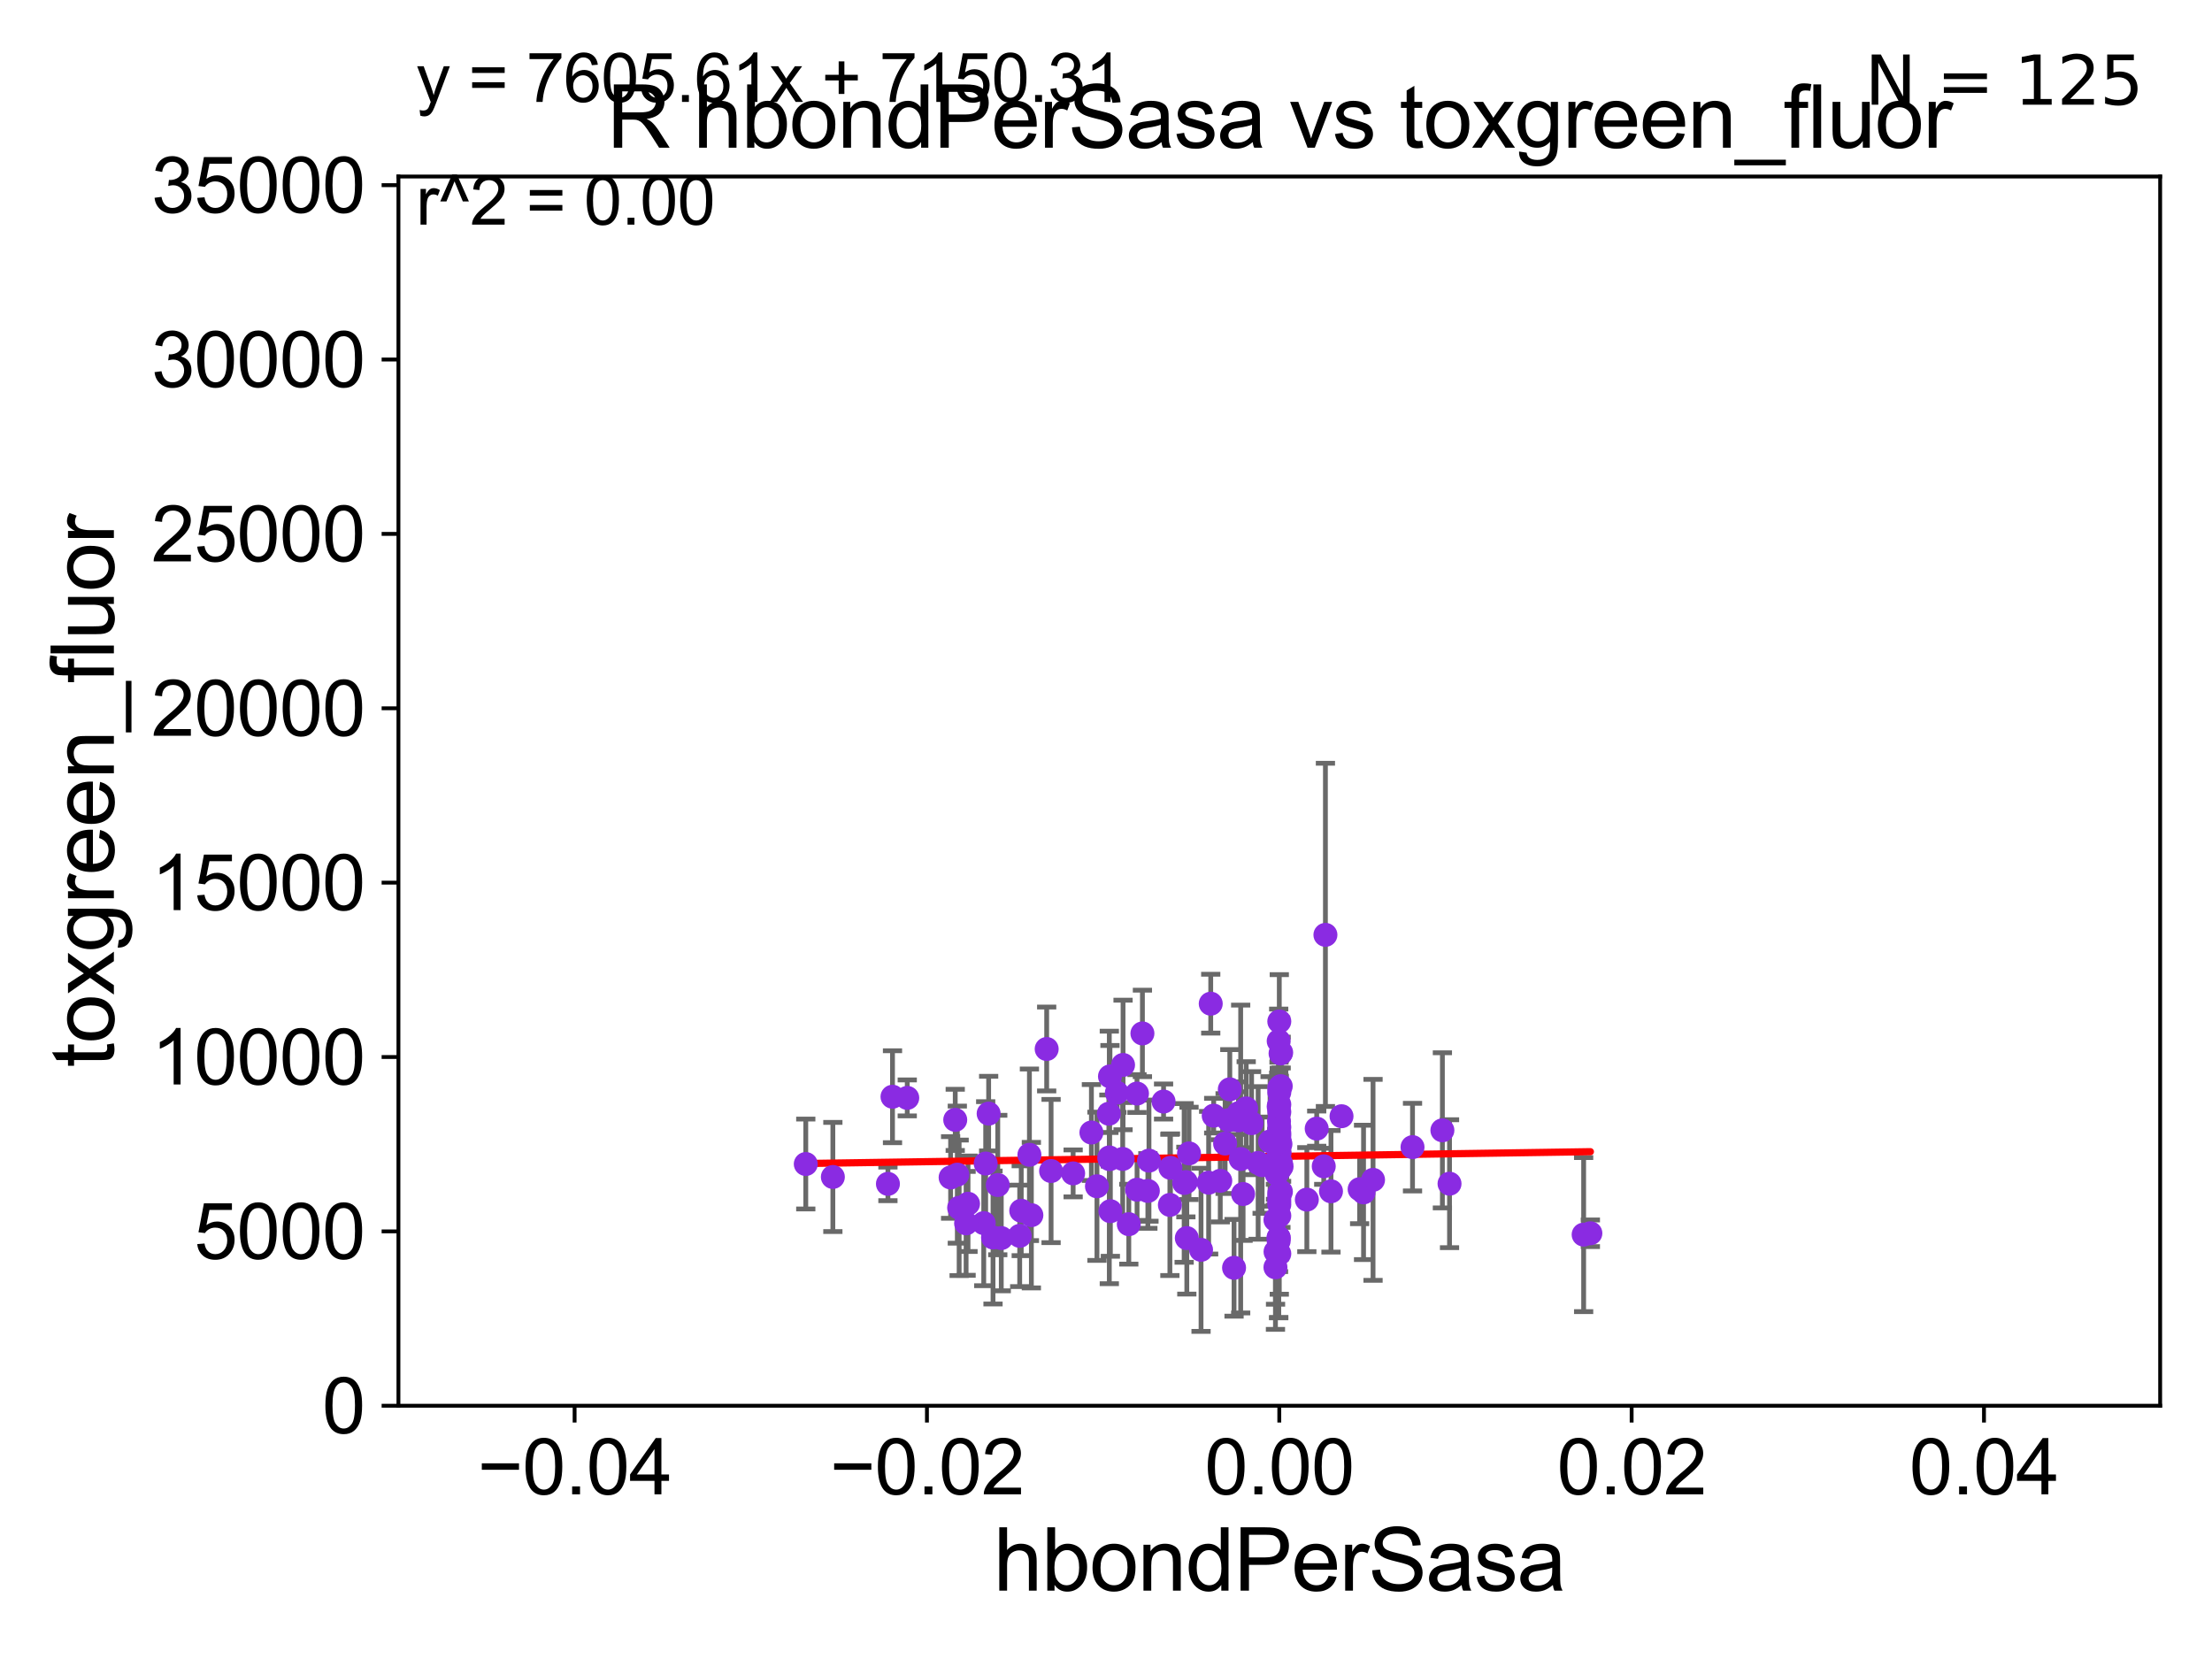 <?xml version="1.0" encoding="utf-8" standalone="no"?>
<!DOCTYPE svg PUBLIC "-//W3C//DTD SVG 1.1//EN"
  "http://www.w3.org/Graphics/SVG/1.1/DTD/svg11.dtd">
<svg xmlns:xlink="http://www.w3.org/1999/xlink" width="460.8pt" height="345.6pt" viewBox="0 0 460.8 345.6" xmlns="http://www.w3.org/2000/svg" version="1.1">
 <defs>
  <style type="text/css">*{stroke-linejoin: round; stroke-linecap: butt}</style>
 </defs>
 <g id="figure_1">
  <g id="patch_1">
   <path d="M 0 345.6 
L 460.8 345.6 
L 460.8 0 
L 0 0 
z
" style="fill: #ffffff"/>
  </g>
  <g id="axes_1">
   <g id="patch_2">
    <path d="M 83 292.84 
L 450 292.84 
L 450 36.775 
L 83 36.775 
z
" style="fill: #ffffff"/>
   </g>
   <g id="PathCollection_1">
    <defs>
     <path id="mcbdcf5daf6" d="M 0 1.118 
C 0.297 1.118 0.581 1 0.791 0.791 
C 1 0.581 1.118 0.297 1.118 0 
C 1.118 -0.297 1 -0.581 0.791 -0.791 
C 0.581 -1 0.297 -1.118 0 -1.118 
C -0.297 -1.118 -0.581 -1 -0.791 -0.791 
C -1 -0.581 -1.118 -0.297 -1.118 0 
C -1.118 0.297 -1 0.581 -0.791 0.791 
C -0.581 1 -0.297 1.118 0 1.118 
z
" style="stroke: #8a2be2"/>
    </defs>
    <g clip-path="url(#pf6ff5b251f)">
     <use xlink:href="#mcbdcf5daf6" x="218.96" y="243.946" style="fill: #8a2be2; stroke: #8a2be2"/>
     <use xlink:href="#mcbdcf5daf6" x="266.5" y="226.591" style="fill: #8a2be2; stroke: #8a2be2"/>
     <use xlink:href="#mcbdcf5daf6" x="266.85" y="242.309" style="fill: #8a2be2; stroke: #8a2be2"/>
     <use xlink:href="#mcbdcf5daf6" x="284.052" y="248.4" style="fill: #8a2be2; stroke: #8a2be2"/>
     <use xlink:href="#mcbdcf5daf6" x="236.856" y="227.807" style="fill: #8a2be2; stroke: #8a2be2"/>
     <use xlink:href="#mcbdcf5daf6" x="272.239" y="249.901" style="fill: #8a2be2; stroke: #8a2be2"/>
     <use xlink:href="#mcbdcf5daf6" x="276.11" y="194.748" style="fill: #8a2be2; stroke: #8a2be2"/>
     <use xlink:href="#mcbdcf5daf6" x="266.802" y="226.269" style="fill: #8a2be2; stroke: #8a2be2"/>
     <use xlink:href="#mcbdcf5daf6" x="260.729" y="233.976" style="fill: #8a2be2; stroke: #8a2be2"/>
     <use xlink:href="#mcbdcf5daf6" x="266.44" y="233.572" style="fill: #8a2be2; stroke: #8a2be2"/>
     <use xlink:href="#mcbdcf5daf6" x="265.701" y="263.998" style="fill: #8a2be2; stroke: #8a2be2"/>
     <use xlink:href="#mcbdcf5daf6" x="247.695" y="240.274" style="fill: #8a2be2; stroke: #8a2be2"/>
     <use xlink:href="#mcbdcf5daf6" x="266.976" y="243.012" style="fill: #8a2be2; stroke: #8a2be2"/>
     <use xlink:href="#mcbdcf5daf6" x="199.807" y="251.608" style="fill: #8a2be2; stroke: #8a2be2"/>
     <use xlink:href="#mcbdcf5daf6" x="266.5" y="231.644" style="fill: #8a2be2; stroke: #8a2be2"/>
     <use xlink:href="#mcbdcf5daf6" x="266.5" y="212.781" style="fill: #8a2be2; stroke: #8a2be2"/>
     <use xlink:href="#mcbdcf5daf6" x="266.5" y="237.553" style="fill: #8a2be2; stroke: #8a2be2"/>
     <use xlink:href="#mcbdcf5daf6" x="201.657" y="250.763" style="fill: #8a2be2; stroke: #8a2be2"/>
     <use xlink:href="#mcbdcf5daf6" x="266.5" y="235.999" style="fill: #8a2be2; stroke: #8a2be2"/>
     <use xlink:href="#mcbdcf5daf6" x="266.5" y="243.465" style="fill: #8a2be2; stroke: #8a2be2"/>
     <use xlink:href="#mcbdcf5daf6" x="214.446" y="240.564" style="fill: #8a2be2; stroke: #8a2be2"/>
     <use xlink:href="#mcbdcf5daf6" x="266.5" y="227.543" style="fill: #8a2be2; stroke: #8a2be2"/>
     <use xlink:href="#mcbdcf5daf6" x="247.038" y="246.24" style="fill: #8a2be2; stroke: #8a2be2"/>
     <use xlink:href="#mcbdcf5daf6" x="266.892" y="219.267" style="fill: #8a2be2; stroke: #8a2be2"/>
     <use xlink:href="#mcbdcf5daf6" x="231.229" y="224.233" style="fill: #8a2be2; stroke: #8a2be2"/>
     <use xlink:href="#mcbdcf5daf6" x="266.5" y="239.946" style="fill: #8a2be2; stroke: #8a2be2"/>
     <use xlink:href="#mcbdcf5daf6" x="275.76" y="242.961" style="fill: #8a2be2; stroke: #8a2be2"/>
     <use xlink:href="#mcbdcf5daf6" x="227.36" y="235.923" style="fill: #8a2be2; stroke: #8a2be2"/>
     <use xlink:href="#mcbdcf5daf6" x="250.199" y="260.362" style="fill: #8a2be2; stroke: #8a2be2"/>
     <use xlink:href="#mcbdcf5daf6" x="266.5" y="249.364" style="fill: #8a2be2; stroke: #8a2be2"/>
     <use xlink:href="#mcbdcf5daf6" x="266.376" y="216.866" style="fill: #8a2be2; stroke: #8a2be2"/>
     <use xlink:href="#mcbdcf5daf6" x="255.213" y="238.224" style="fill: #8a2be2; stroke: #8a2be2"/>
     <use xlink:href="#mcbdcf5daf6" x="266.5" y="242.291" style="fill: #8a2be2; stroke: #8a2be2"/>
     <use xlink:href="#mcbdcf5daf6" x="266.5" y="250.946" style="fill: #8a2be2; stroke: #8a2be2"/>
     <use xlink:href="#mcbdcf5daf6" x="266.5" y="234.827" style="fill: #8a2be2; stroke: #8a2be2"/>
     <use xlink:href="#mcbdcf5daf6" x="257.077" y="264.104" style="fill: #8a2be2; stroke: #8a2be2"/>
     <use xlink:href="#mcbdcf5daf6" x="266.5" y="248.544" style="fill: #8a2be2; stroke: #8a2be2"/>
     <use xlink:href="#mcbdcf5daf6" x="262.093" y="242.26" style="fill: #8a2be2; stroke: #8a2be2"/>
     <use xlink:href="#mcbdcf5daf6" x="231.31" y="252.312" style="fill: #8a2be2; stroke: #8a2be2"/>
     <use xlink:href="#mcbdcf5daf6" x="254.204" y="245.983" style="fill: #8a2be2; stroke: #8a2be2"/>
     <use xlink:href="#mcbdcf5daf6" x="258.01" y="233.389" style="fill: #8a2be2; stroke: #8a2be2"/>
     <use xlink:href="#mcbdcf5daf6" x="252.218" y="209.085" style="fill: #8a2be2; stroke: #8a2be2"/>
     <use xlink:href="#mcbdcf5daf6" x="329.901" y="257.191" style="fill: #8a2be2; stroke: #8a2be2"/>
     <use xlink:href="#mcbdcf5daf6" x="266.5" y="238.145" style="fill: #8a2be2; stroke: #8a2be2"/>
     <use xlink:href="#mcbdcf5daf6" x="173.5" y="245.184" style="fill: #8a2be2; stroke: #8a2be2"/>
     <use xlink:href="#mcbdcf5daf6" x="262.923" y="242.729" style="fill: #8a2be2; stroke: #8a2be2"/>
     <use xlink:href="#mcbdcf5daf6" x="205.954" y="231.988" style="fill: #8a2be2; stroke: #8a2be2"/>
     <use xlink:href="#mcbdcf5daf6" x="266.5" y="242.205" style="fill: #8a2be2; stroke: #8a2be2"/>
     <use xlink:href="#mcbdcf5daf6" x="266.392" y="240.42" style="fill: #8a2be2; stroke: #8a2be2"/>
     <use xlink:href="#mcbdcf5daf6" x="266.5" y="240.36" style="fill: #8a2be2; stroke: #8a2be2"/>
     <use xlink:href="#mcbdcf5daf6" x="212.741" y="252.216" style="fill: #8a2be2; stroke: #8a2be2"/>
     <use xlink:href="#mcbdcf5daf6" x="214.853" y="253.14" style="fill: #8a2be2; stroke: #8a2be2"/>
     <use xlink:href="#mcbdcf5daf6" x="300.478" y="235.466" style="fill: #8a2be2; stroke: #8a2be2"/>
     <use xlink:href="#mcbdcf5daf6" x="266.5" y="237.786" style="fill: #8a2be2; stroke: #8a2be2"/>
     <use xlink:href="#mcbdcf5daf6" x="301.963" y="246.586" style="fill: #8a2be2; stroke: #8a2be2"/>
     <use xlink:href="#mcbdcf5daf6" x="208.584" y="257.911" style="fill: #8a2be2; stroke: #8a2be2"/>
     <use xlink:href="#mcbdcf5daf6" x="255.935" y="233.352" style="fill: #8a2be2; stroke: #8a2be2"/>
     <use xlink:href="#mcbdcf5daf6" x="265.7" y="254.115" style="fill: #8a2be2; stroke: #8a2be2"/>
     <use xlink:href="#mcbdcf5daf6" x="264.58" y="237.778" style="fill: #8a2be2; stroke: #8a2be2"/>
     <use xlink:href="#mcbdcf5daf6" x="266.764" y="219.453" style="fill: #8a2be2; stroke: #8a2be2"/>
     <use xlink:href="#mcbdcf5daf6" x="266.5" y="236.609" style="fill: #8a2be2; stroke: #8a2be2"/>
     <use xlink:href="#mcbdcf5daf6" x="218.042" y="218.525" style="fill: #8a2be2; stroke: #8a2be2"/>
     <use xlink:href="#mcbdcf5daf6" x="239.12" y="248.095" style="fill: #8a2be2; stroke: #8a2be2"/>
     <use xlink:href="#mcbdcf5daf6" x="266.39" y="257.833" style="fill: #8a2be2; stroke: #8a2be2"/>
     <use xlink:href="#mcbdcf5daf6" x="266.5" y="243.722" style="fill: #8a2be2; stroke: #8a2be2"/>
     <use xlink:href="#mcbdcf5daf6" x="233.952" y="221.849" style="fill: #8a2be2; stroke: #8a2be2"/>
     <use xlink:href="#mcbdcf5daf6" x="265.96" y="244.559" style="fill: #8a2be2; stroke: #8a2be2"/>
     <use xlink:href="#mcbdcf5daf6" x="247.235" y="257.917" style="fill: #8a2be2; stroke: #8a2be2"/>
     <use xlink:href="#mcbdcf5daf6" x="243.825" y="243.277" style="fill: #8a2be2; stroke: #8a2be2"/>
     <use xlink:href="#mcbdcf5daf6" x="279.463" y="232.531" style="fill: #8a2be2; stroke: #8a2be2"/>
     <use xlink:href="#mcbdcf5daf6" x="259.606" y="230.904" style="fill: #8a2be2; stroke: #8a2be2"/>
     <use xlink:href="#mcbdcf5daf6" x="231.09" y="241.112" style="fill: #8a2be2; stroke: #8a2be2"/>
     <use xlink:href="#mcbdcf5daf6" x="235.149" y="255.021" style="fill: #8a2be2; stroke: #8a2be2"/>
     <use xlink:href="#mcbdcf5daf6" x="252.836" y="232.411" style="fill: #8a2be2; stroke: #8a2be2"/>
     <use xlink:href="#mcbdcf5daf6" x="266.5" y="250.182" style="fill: #8a2be2; stroke: #8a2be2"/>
     <use xlink:href="#mcbdcf5daf6" x="199.427" y="244.699" style="fill: #8a2be2; stroke: #8a2be2"/>
     <use xlink:href="#mcbdcf5daf6" x="207.853" y="246.862" style="fill: #8a2be2; stroke: #8a2be2"/>
     <use xlink:href="#mcbdcf5daf6" x="266.5" y="230.091" style="fill: #8a2be2; stroke: #8a2be2"/>
     <use xlink:href="#mcbdcf5daf6" x="277.268" y="248.17" style="fill: #8a2be2; stroke: #8a2be2"/>
     <use xlink:href="#mcbdcf5daf6" x="243.709" y="251.005" style="fill: #8a2be2; stroke: #8a2be2"/>
     <use xlink:href="#mcbdcf5daf6" x="185.925" y="228.469" style="fill: #8a2be2; stroke: #8a2be2"/>
     <use xlink:href="#mcbdcf5daf6" x="167.858" y="242.487" style="fill: #8a2be2; stroke: #8a2be2"/>
     <use xlink:href="#mcbdcf5daf6" x="231.149" y="241.47" style="fill: #8a2be2; stroke: #8a2be2"/>
     <use xlink:href="#mcbdcf5daf6" x="205.336" y="242.387" style="fill: #8a2be2; stroke: #8a2be2"/>
     <use xlink:href="#mcbdcf5daf6" x="233.882" y="241.429" style="fill: #8a2be2; stroke: #8a2be2"/>
     <use xlink:href="#mcbdcf5daf6" x="198.03" y="245.288" style="fill: #8a2be2; stroke: #8a2be2"/>
     <use xlink:href="#mcbdcf5daf6" x="188.997" y="228.712" style="fill: #8a2be2; stroke: #8a2be2"/>
     <use xlink:href="#mcbdcf5daf6" x="266.5" y="242.043" style="fill: #8a2be2; stroke: #8a2be2"/>
     <use xlink:href="#mcbdcf5daf6" x="251.783" y="246.38" style="fill: #8a2be2; stroke: #8a2be2"/>
     <use xlink:href="#mcbdcf5daf6" x="258.456" y="241.446" style="fill: #8a2be2; stroke: #8a2be2"/>
     <use xlink:href="#mcbdcf5daf6" x="286.031" y="245.783" style="fill: #8a2be2; stroke: #8a2be2"/>
     <use xlink:href="#mcbdcf5daf6" x="266.5" y="237.461" style="fill: #8a2be2; stroke: #8a2be2"/>
     <use xlink:href="#mcbdcf5daf6" x="198.993" y="233.288" style="fill: #8a2be2; stroke: #8a2be2"/>
     <use xlink:href="#mcbdcf5daf6" x="266.5" y="240.269" style="fill: #8a2be2; stroke: #8a2be2"/>
     <use xlink:href="#mcbdcf5daf6" x="237.987" y="215.282" style="fill: #8a2be2; stroke: #8a2be2"/>
     <use xlink:href="#mcbdcf5daf6" x="231" y="232.012" style="fill: #8a2be2; stroke: #8a2be2"/>
     <use xlink:href="#mcbdcf5daf6" x="204.931" y="254.799" style="fill: #8a2be2; stroke: #8a2be2"/>
     <use xlink:href="#mcbdcf5daf6" x="258.961" y="248.736" style="fill: #8a2be2; stroke: #8a2be2"/>
     <use xlink:href="#mcbdcf5daf6" x="266.5" y="261.167" style="fill: #8a2be2; stroke: #8a2be2"/>
     <use xlink:href="#mcbdcf5daf6" x="239.353" y="241.784" style="fill: #8a2be2; stroke: #8a2be2"/>
     <use xlink:href="#mcbdcf5daf6" x="294.254" y="238.967" style="fill: #8a2be2; stroke: #8a2be2"/>
     <use xlink:href="#mcbdcf5daf6" x="331.304" y="256.912" style="fill: #8a2be2; stroke: #8a2be2"/>
     <use xlink:href="#mcbdcf5daf6" x="266.74" y="238.331" style="fill: #8a2be2; stroke: #8a2be2"/>
     <use xlink:href="#mcbdcf5daf6" x="236.871" y="247.837" style="fill: #8a2be2; stroke: #8a2be2"/>
     <use xlink:href="#mcbdcf5daf6" x="274.294" y="235.114" style="fill: #8a2be2; stroke: #8a2be2"/>
     <use xlink:href="#mcbdcf5daf6" x="283.236" y="247.734" style="fill: #8a2be2; stroke: #8a2be2"/>
     <use xlink:href="#mcbdcf5daf6" x="266.372" y="230.523" style="fill: #8a2be2; stroke: #8a2be2"/>
     <use xlink:href="#mcbdcf5daf6" x="266.5" y="253.258" style="fill: #8a2be2; stroke: #8a2be2"/>
     <use xlink:href="#mcbdcf5daf6" x="256.192" y="226.927" style="fill: #8a2be2; stroke: #8a2be2"/>
     <use xlink:href="#mcbdcf5daf6" x="266.5" y="238.899" style="fill: #8a2be2; stroke: #8a2be2"/>
     <use xlink:href="#mcbdcf5daf6" x="242.393" y="229.472" style="fill: #8a2be2; stroke: #8a2be2"/>
     <use xlink:href="#mcbdcf5daf6" x="266.374" y="258.496" style="fill: #8a2be2; stroke: #8a2be2"/>
     <use xlink:href="#mcbdcf5daf6" x="258.044" y="231.889" style="fill: #8a2be2; stroke: #8a2be2"/>
     <use xlink:href="#mcbdcf5daf6" x="232.665" y="227.637" style="fill: #8a2be2; stroke: #8a2be2"/>
     <use xlink:href="#mcbdcf5daf6" x="265.718" y="260.762" style="fill: #8a2be2; stroke: #8a2be2"/>
     <use xlink:href="#mcbdcf5daf6" x="228.516" y="247.122" style="fill: #8a2be2; stroke: #8a2be2"/>
     <use xlink:href="#mcbdcf5daf6" x="246.68" y="246.427" style="fill: #8a2be2; stroke: #8a2be2"/>
     <use xlink:href="#mcbdcf5daf6" x="212.422" y="257.451" style="fill: #8a2be2; stroke: #8a2be2"/>
     <use xlink:href="#mcbdcf5daf6" x="206.864" y="257.794" style="fill: #8a2be2; stroke: #8a2be2"/>
     <use xlink:href="#mcbdcf5daf6" x="184.971" y="246.622" style="fill: #8a2be2; stroke: #8a2be2"/>
     <use xlink:href="#mcbdcf5daf6" x="201.257" y="254.847" style="fill: #8a2be2; stroke: #8a2be2"/>
     <use xlink:href="#mcbdcf5daf6" x="266.5" y="243.13" style="fill: #8a2be2; stroke: #8a2be2"/>
     <use xlink:href="#mcbdcf5daf6" x="223.556" y="244.437" style="fill: #8a2be2; stroke: #8a2be2"/>
     <use xlink:href="#mcbdcf5daf6" x="266.838" y="248.251" style="fill: #8a2be2; stroke: #8a2be2"/>
     <use xlink:href="#mcbdcf5daf6" x="266.342" y="257.822" style="fill: #8a2be2; stroke: #8a2be2"/>
    </g>
   </g>
   <g id="matplotlib.axis_1">
    <g id="xtick_1">
     <g id="line2d_1">
      <defs>
       <path id="mb18c5de62c" d="M 0 0 
L 0 3.5 
" style="stroke: #000000; stroke-width: 0.8"/>
      </defs>
      <g>
       <use xlink:href="#mb18c5de62c" x="119.7" y="292.84" style="stroke: #000000; stroke-width: 0.8"/>
      </g>
     </g>
     <g id="text_1">
      <!-- −0.04 -->
      <g transform="translate(99.459 311.293)scale(0.16 -0.16)">
       <defs>
        <path id="ArialMT-2212" d="M 3381 1997 
L 356 1997 
L 356 2522 
L 3381 2522 
L 3381 1997 
z
" transform="scale(0.016)"/>
        <path id="ArialMT-30" d="M 266 2259 
Q 266 3072 433 3567 
Q 600 4063 929 4331 
Q 1259 4600 1759 4600 
Q 2128 4600 2406 4451 
Q 2684 4303 2865 4023 
Q 3047 3744 3150 3342 
Q 3253 2941 3253 2259 
Q 3253 1453 3087 958 
Q 2922 463 2592 192 
Q 2263 -78 1759 -78 
Q 1097 -78 719 397 
Q 266 969 266 2259 
z
M 844 2259 
Q 844 1131 1108 757 
Q 1372 384 1759 384 
Q 2147 384 2411 759 
Q 2675 1134 2675 2259 
Q 2675 3391 2411 3762 
Q 2147 4134 1753 4134 
Q 1366 4134 1134 3806 
Q 844 3388 844 2259 
z
" transform="scale(0.016)"/>
        <path id="ArialMT-2e" d="M 581 0 
L 581 641 
L 1222 641 
L 1222 0 
L 581 0 
z
" transform="scale(0.016)"/>
        <path id="ArialMT-34" d="M 2069 0 
L 2069 1097 
L 81 1097 
L 81 1613 
L 2172 4581 
L 2631 4581 
L 2631 1613 
L 3250 1613 
L 3250 1097 
L 2631 1097 
L 2631 0 
L 2069 0 
z
M 2069 1613 
L 2069 3678 
L 634 1613 
L 2069 1613 
z
" transform="scale(0.016)"/>
       </defs>
       <use xlink:href="#ArialMT-2212"/>
       <use xlink:href="#ArialMT-30" x="58.398"/>
       <use xlink:href="#ArialMT-2e" x="114.014"/>
       <use xlink:href="#ArialMT-30" x="141.797"/>
       <use xlink:href="#ArialMT-34" x="197.412"/>
      </g>
     </g>
    </g>
    <g id="xtick_2">
     <g id="line2d_2">
      <g>
       <use xlink:href="#mb18c5de62c" x="193.1" y="292.84" style="stroke: #000000; stroke-width: 0.8"/>
      </g>
     </g>
     <g id="text_2">
      <!-- −0.02 -->
      <g transform="translate(172.859 311.293)scale(0.16 -0.16)">
       <defs>
        <path id="ArialMT-32" d="M 3222 541 
L 3222 0 
L 194 0 
Q 188 203 259 391 
Q 375 700 629 1000 
Q 884 1300 1366 1694 
Q 2113 2306 2375 2664 
Q 2638 3022 2638 3341 
Q 2638 3675 2398 3904 
Q 2159 4134 1775 4134 
Q 1369 4134 1125 3890 
Q 881 3647 878 3216 
L 300 3275 
Q 359 3922 746 4261 
Q 1134 4600 1788 4600 
Q 2447 4600 2831 4234 
Q 3216 3869 3216 3328 
Q 3216 3053 3103 2787 
Q 2991 2522 2730 2228 
Q 2469 1934 1863 1422 
Q 1356 997 1212 845 
Q 1069 694 975 541 
L 3222 541 
z
" transform="scale(0.016)"/>
       </defs>
       <use xlink:href="#ArialMT-2212"/>
       <use xlink:href="#ArialMT-30" x="58.398"/>
       <use xlink:href="#ArialMT-2e" x="114.014"/>
       <use xlink:href="#ArialMT-30" x="141.797"/>
       <use xlink:href="#ArialMT-32" x="197.412"/>
      </g>
     </g>
    </g>
    <g id="xtick_3">
     <g id="line2d_3">
      <g>
       <use xlink:href="#mb18c5de62c" x="266.5" y="292.84" style="stroke: #000000; stroke-width: 0.8"/>
      </g>
     </g>
     <g id="text_3">
      <!-- 0.00 -->
      <g transform="translate(250.931 311.293)scale(0.16 -0.16)">
       <use xlink:href="#ArialMT-30"/>
       <use xlink:href="#ArialMT-2e" x="55.615"/>
       <use xlink:href="#ArialMT-30" x="83.398"/>
       <use xlink:href="#ArialMT-30" x="139.014"/>
      </g>
     </g>
    </g>
    <g id="xtick_4">
     <g id="line2d_4">
      <g>
       <use xlink:href="#mb18c5de62c" x="339.9" y="292.84" style="stroke: #000000; stroke-width: 0.8"/>
      </g>
     </g>
     <g id="text_4">
      <!-- 0.02 -->
      <g transform="translate(324.331 311.293)scale(0.16 -0.16)">
       <use xlink:href="#ArialMT-30"/>
       <use xlink:href="#ArialMT-2e" x="55.615"/>
       <use xlink:href="#ArialMT-30" x="83.398"/>
       <use xlink:href="#ArialMT-32" x="139.014"/>
      </g>
     </g>
    </g>
    <g id="xtick_5">
     <g id="line2d_5">
      <g>
       <use xlink:href="#mb18c5de62c" x="413.3" y="292.84" style="stroke: #000000; stroke-width: 0.8"/>
      </g>
     </g>
     <g id="text_5">
      <!-- 0.04 -->
      <g transform="translate(397.731 311.293)scale(0.16 -0.16)">
       <use xlink:href="#ArialMT-30"/>
       <use xlink:href="#ArialMT-2e" x="55.615"/>
       <use xlink:href="#ArialMT-30" x="83.398"/>
       <use xlink:href="#ArialMT-34" x="139.014"/>
      </g>
     </g>
    </g>
    <g id="text_6">
     <!-- hbondPerSasa -->
     <g transform="translate(206.958 331.357)scale(0.18 -0.18)">
      <defs>
       <path id="ArialMT-68" d="M 422 0 
L 422 4581 
L 984 4581 
L 984 2938 
Q 1378 3394 1978 3394 
Q 2347 3394 2619 3248 
Q 2891 3103 3008 2847 
Q 3125 2591 3125 2103 
L 3125 0 
L 2563 0 
L 2563 2103 
Q 2563 2525 2380 2717 
Q 2197 2909 1863 2909 
Q 1613 2909 1392 2779 
Q 1172 2650 1078 2428 
Q 984 2206 984 1816 
L 984 0 
L 422 0 
z
" transform="scale(0.016)"/>
       <path id="ArialMT-62" d="M 941 0 
L 419 0 
L 419 4581 
L 981 4581 
L 981 2947 
Q 1338 3394 1891 3394 
Q 2197 3394 2470 3270 
Q 2744 3147 2920 2923 
Q 3097 2700 3197 2384 
Q 3297 2069 3297 1709 
Q 3297 856 2875 390 
Q 2453 -75 1863 -75 
Q 1275 -75 941 416 
L 941 0 
z
M 934 1684 
Q 934 1088 1097 822 
Q 1363 388 1816 388 
Q 2184 388 2453 708 
Q 2722 1028 2722 1663 
Q 2722 2313 2464 2622 
Q 2206 2931 1841 2931 
Q 1472 2931 1203 2611 
Q 934 2291 934 1684 
z
" transform="scale(0.016)"/>
       <path id="ArialMT-6f" d="M 213 1659 
Q 213 2581 725 3025 
Q 1153 3394 1769 3394 
Q 2453 3394 2887 2945 
Q 3322 2497 3322 1706 
Q 3322 1066 3130 698 
Q 2938 331 2570 128 
Q 2203 -75 1769 -75 
Q 1072 -75 642 372 
Q 213 819 213 1659 
z
M 791 1659 
Q 791 1022 1069 705 
Q 1347 388 1769 388 
Q 2188 388 2466 706 
Q 2744 1025 2744 1678 
Q 2744 2294 2464 2611 
Q 2184 2928 1769 2928 
Q 1347 2928 1069 2612 
Q 791 2297 791 1659 
z
" transform="scale(0.016)"/>
       <path id="ArialMT-6e" d="M 422 0 
L 422 3319 
L 928 3319 
L 928 2847 
Q 1294 3394 1984 3394 
Q 2284 3394 2536 3286 
Q 2788 3178 2913 3003 
Q 3038 2828 3088 2588 
Q 3119 2431 3119 2041 
L 3119 0 
L 2556 0 
L 2556 2019 
Q 2556 2363 2490 2533 
Q 2425 2703 2258 2804 
Q 2091 2906 1866 2906 
Q 1506 2906 1245 2678 
Q 984 2450 984 1813 
L 984 0 
L 422 0 
z
" transform="scale(0.016)"/>
       <path id="ArialMT-64" d="M 2575 0 
L 2575 419 
Q 2259 -75 1647 -75 
Q 1250 -75 917 144 
Q 584 363 401 755 
Q 219 1147 219 1656 
Q 219 2153 384 2558 
Q 550 2963 881 3178 
Q 1213 3394 1622 3394 
Q 1922 3394 2156 3267 
Q 2391 3141 2538 2938 
L 2538 4581 
L 3097 4581 
L 3097 0 
L 2575 0 
z
M 797 1656 
Q 797 1019 1065 703 
Q 1334 388 1700 388 
Q 2069 388 2326 689 
Q 2584 991 2584 1609 
Q 2584 2291 2321 2609 
Q 2059 2928 1675 2928 
Q 1300 2928 1048 2622 
Q 797 2316 797 1656 
z
" transform="scale(0.016)"/>
       <path id="ArialMT-50" d="M 494 0 
L 494 4581 
L 2222 4581 
Q 2678 4581 2919 4538 
Q 3256 4481 3484 4323 
Q 3713 4166 3852 3881 
Q 3991 3597 3991 3256 
Q 3991 2672 3619 2267 
Q 3247 1863 2275 1863 
L 1100 1863 
L 1100 0 
L 494 0 
z
M 1100 2403 
L 2284 2403 
Q 2872 2403 3119 2622 
Q 3366 2841 3366 3238 
Q 3366 3525 3220 3729 
Q 3075 3934 2838 4000 
Q 2684 4041 2272 4041 
L 1100 4041 
L 1100 2403 
z
" transform="scale(0.016)"/>
       <path id="ArialMT-65" d="M 2694 1069 
L 3275 997 
Q 3138 488 2766 206 
Q 2394 -75 1816 -75 
Q 1088 -75 661 373 
Q 234 822 234 1631 
Q 234 2469 665 2931 
Q 1097 3394 1784 3394 
Q 2450 3394 2872 2941 
Q 3294 2488 3294 1666 
Q 3294 1616 3291 1516 
L 816 1516 
Q 847 969 1125 678 
Q 1403 388 1819 388 
Q 2128 388 2347 550 
Q 2566 713 2694 1069 
z
M 847 1978 
L 2700 1978 
Q 2663 2397 2488 2606 
Q 2219 2931 1791 2931 
Q 1403 2931 1139 2672 
Q 875 2413 847 1978 
z
" transform="scale(0.016)"/>
       <path id="ArialMT-72" d="M 416 0 
L 416 3319 
L 922 3319 
L 922 2816 
Q 1116 3169 1280 3281 
Q 1444 3394 1641 3394 
Q 1925 3394 2219 3213 
L 2025 2691 
Q 1819 2813 1613 2813 
Q 1428 2813 1281 2702 
Q 1134 2591 1072 2394 
Q 978 2094 978 1738 
L 978 0 
L 416 0 
z
" transform="scale(0.016)"/>
       <path id="ArialMT-53" d="M 288 1472 
L 859 1522 
Q 900 1178 1048 958 
Q 1197 738 1509 602 
Q 1822 466 2213 466 
Q 2559 466 2825 569 
Q 3091 672 3220 851 
Q 3350 1031 3350 1244 
Q 3350 1459 3225 1620 
Q 3100 1781 2813 1891 
Q 2628 1963 1997 2114 
Q 1366 2266 1113 2400 
Q 784 2572 623 2826 
Q 463 3081 463 3397 
Q 463 3744 659 4045 
Q 856 4347 1234 4503 
Q 1613 4659 2075 4659 
Q 2584 4659 2973 4495 
Q 3363 4331 3572 4012 
Q 3781 3694 3797 3291 
L 3216 3247 
Q 3169 3681 2898 3903 
Q 2628 4125 2100 4125 
Q 1550 4125 1298 3923 
Q 1047 3722 1047 3438 
Q 1047 3191 1225 3031 
Q 1400 2872 2139 2705 
Q 2878 2538 3153 2413 
Q 3553 2228 3743 1945 
Q 3934 1663 3934 1294 
Q 3934 928 3725 604 
Q 3516 281 3123 101 
Q 2731 -78 2241 -78 
Q 1619 -78 1198 103 
Q 778 284 539 648 
Q 300 1013 288 1472 
z
" transform="scale(0.016)"/>
       <path id="ArialMT-61" d="M 2588 409 
Q 2275 144 1986 34 
Q 1697 -75 1366 -75 
Q 819 -75 525 192 
Q 231 459 231 875 
Q 231 1119 342 1320 
Q 453 1522 633 1644 
Q 813 1766 1038 1828 
Q 1203 1872 1538 1913 
Q 2219 1994 2541 2106 
Q 2544 2222 2544 2253 
Q 2544 2597 2384 2738 
Q 2169 2928 1744 2928 
Q 1347 2928 1158 2789 
Q 969 2650 878 2297 
L 328 2372 
Q 403 2725 575 2942 
Q 747 3159 1072 3276 
Q 1397 3394 1825 3394 
Q 2250 3394 2515 3294 
Q 2781 3194 2906 3042 
Q 3031 2891 3081 2659 
Q 3109 2516 3109 2141 
L 3109 1391 
Q 3109 606 3145 398 
Q 3181 191 3288 0 
L 2700 0 
Q 2613 175 2588 409 
z
M 2541 1666 
Q 2234 1541 1622 1453 
Q 1275 1403 1131 1340 
Q 988 1278 909 1158 
Q 831 1038 831 891 
Q 831 666 1001 516 
Q 1172 366 1500 366 
Q 1825 366 2078 508 
Q 2331 650 2450 897 
Q 2541 1088 2541 1459 
L 2541 1666 
z
" transform="scale(0.016)"/>
       <path id="ArialMT-73" d="M 197 991 
L 753 1078 
Q 800 744 1014 566 
Q 1228 388 1613 388 
Q 2000 388 2187 545 
Q 2375 703 2375 916 
Q 2375 1106 2209 1216 
Q 2094 1291 1634 1406 
Q 1016 1563 777 1677 
Q 538 1791 414 1992 
Q 291 2194 291 2438 
Q 291 2659 392 2848 
Q 494 3038 669 3163 
Q 800 3259 1026 3326 
Q 1253 3394 1513 3394 
Q 1903 3394 2198 3281 
Q 2494 3169 2634 2976 
Q 2775 2784 2828 2463 
L 2278 2388 
Q 2241 2644 2061 2787 
Q 1881 2931 1553 2931 
Q 1166 2931 1000 2803 
Q 834 2675 834 2503 
Q 834 2394 903 2306 
Q 972 2216 1119 2156 
Q 1203 2125 1616 2013 
Q 2213 1853 2448 1751 
Q 2684 1650 2818 1456 
Q 2953 1263 2953 975 
Q 2953 694 2789 445 
Q 2625 197 2315 61 
Q 2006 -75 1616 -75 
Q 969 -75 630 194 
Q 291 463 197 991 
z
" transform="scale(0.016)"/>
      </defs>
      <use xlink:href="#ArialMT-68"/>
      <use xlink:href="#ArialMT-62" x="55.615"/>
      <use xlink:href="#ArialMT-6f" x="111.23"/>
      <use xlink:href="#ArialMT-6e" x="166.846"/>
      <use xlink:href="#ArialMT-64" x="222.461"/>
      <use xlink:href="#ArialMT-50" x="278.076"/>
      <use xlink:href="#ArialMT-65" x="344.775"/>
      <use xlink:href="#ArialMT-72" x="400.391"/>
      <use xlink:href="#ArialMT-53" x="433.691"/>
      <use xlink:href="#ArialMT-61" x="500.391"/>
      <use xlink:href="#ArialMT-73" x="556.006"/>
      <use xlink:href="#ArialMT-61" x="606.006"/>
     </g>
    </g>
   </g>
   <g id="matplotlib.axis_2">
    <g id="ytick_1">
     <g id="line2d_6">
      <defs>
       <path id="mc0ff5cb5d4" d="M 0 0 
L -3.5 0 
" style="stroke: #000000; stroke-width: 0.8"/>
      </defs>
      <g>
       <use xlink:href="#mc0ff5cb5d4" x="83" y="292.84" style="stroke: #000000; stroke-width: 0.8"/>
      </g>
     </g>
     <g id="text_7">
      <!-- 0 -->
      <g transform="translate(67.103 298.566)scale(0.16 -0.16)">
       <use xlink:href="#ArialMT-30"/>
      </g>
     </g>
    </g>
    <g id="ytick_2">
     <g id="line2d_7">
      <g>
       <use xlink:href="#mc0ff5cb5d4" x="83" y="256.516" style="stroke: #000000; stroke-width: 0.8"/>
      </g>
     </g>
     <g id="text_8">
      <!-- 5000 -->
      <g transform="translate(40.41 262.242)scale(0.16 -0.16)">
       <defs>
        <path id="ArialMT-35" d="M 266 1200 
L 856 1250 
Q 922 819 1161 601 
Q 1400 384 1738 384 
Q 2144 384 2425 690 
Q 2706 997 2706 1503 
Q 2706 1984 2436 2262 
Q 2166 2541 1728 2541 
Q 1456 2541 1237 2417 
Q 1019 2294 894 2097 
L 366 2166 
L 809 4519 
L 3088 4519 
L 3088 3981 
L 1259 3981 
L 1013 2750 
Q 1425 3038 1878 3038 
Q 2478 3038 2890 2622 
Q 3303 2206 3303 1553 
Q 3303 931 2941 478 
Q 2500 -78 1738 -78 
Q 1113 -78 717 272 
Q 322 622 266 1200 
z
" transform="scale(0.016)"/>
       </defs>
       <use xlink:href="#ArialMT-35"/>
       <use xlink:href="#ArialMT-30" x="55.615"/>
       <use xlink:href="#ArialMT-30" x="111.23"/>
       <use xlink:href="#ArialMT-30" x="166.846"/>
      </g>
     </g>
    </g>
    <g id="ytick_3">
     <g id="line2d_8">
      <g>
       <use xlink:href="#mc0ff5cb5d4" x="83" y="220.192" style="stroke: #000000; stroke-width: 0.8"/>
      </g>
     </g>
     <g id="text_9">
      <!-- 10000 -->
      <g transform="translate(31.512 225.918)scale(0.16 -0.16)">
       <defs>
        <path id="ArialMT-31" d="M 2384 0 
L 1822 0 
L 1822 3584 
Q 1619 3391 1289 3197 
Q 959 3003 697 2906 
L 697 3450 
Q 1169 3672 1522 3987 
Q 1875 4303 2022 4600 
L 2384 4600 
L 2384 0 
z
" transform="scale(0.016)"/>
       </defs>
       <use xlink:href="#ArialMT-31"/>
       <use xlink:href="#ArialMT-30" x="55.615"/>
       <use xlink:href="#ArialMT-30" x="111.23"/>
       <use xlink:href="#ArialMT-30" x="166.846"/>
       <use xlink:href="#ArialMT-30" x="222.461"/>
      </g>
     </g>
    </g>
    <g id="ytick_4">
     <g id="line2d_9">
      <g>
       <use xlink:href="#mc0ff5cb5d4" x="83" y="183.867" style="stroke: #000000; stroke-width: 0.8"/>
      </g>
     </g>
     <g id="text_10">
      <!-- 15000 -->
      <g transform="translate(31.512 189.594)scale(0.16 -0.16)">
       <use xlink:href="#ArialMT-31"/>
       <use xlink:href="#ArialMT-35" x="55.615"/>
       <use xlink:href="#ArialMT-30" x="111.23"/>
       <use xlink:href="#ArialMT-30" x="166.846"/>
       <use xlink:href="#ArialMT-30" x="222.461"/>
      </g>
     </g>
    </g>
    <g id="ytick_5">
     <g id="line2d_10">
      <g>
       <use xlink:href="#mc0ff5cb5d4" x="83" y="147.543" style="stroke: #000000; stroke-width: 0.8"/>
      </g>
     </g>
     <g id="text_11">
      <!-- 20000 -->
      <g transform="translate(31.512 153.27)scale(0.16 -0.16)">
       <use xlink:href="#ArialMT-32"/>
       <use xlink:href="#ArialMT-30" x="55.615"/>
       <use xlink:href="#ArialMT-30" x="111.23"/>
       <use xlink:href="#ArialMT-30" x="166.846"/>
       <use xlink:href="#ArialMT-30" x="222.461"/>
      </g>
     </g>
    </g>
    <g id="ytick_6">
     <g id="line2d_11">
      <g>
       <use xlink:href="#mc0ff5cb5d4" x="83" y="111.219" style="stroke: #000000; stroke-width: 0.8"/>
      </g>
     </g>
     <g id="text_12">
      <!-- 25000 -->
      <g transform="translate(31.512 116.945)scale(0.16 -0.16)">
       <use xlink:href="#ArialMT-32"/>
       <use xlink:href="#ArialMT-35" x="55.615"/>
       <use xlink:href="#ArialMT-30" x="111.23"/>
       <use xlink:href="#ArialMT-30" x="166.846"/>
       <use xlink:href="#ArialMT-30" x="222.461"/>
      </g>
     </g>
    </g>
    <g id="ytick_7">
     <g id="line2d_12">
      <g>
       <use xlink:href="#mc0ff5cb5d4" x="83" y="74.895" style="stroke: #000000; stroke-width: 0.8"/>
      </g>
     </g>
     <g id="text_13">
      <!-- 30000 -->
      <g transform="translate(31.512 80.621)scale(0.16 -0.16)">
       <defs>
        <path id="ArialMT-33" d="M 269 1209 
L 831 1284 
Q 928 806 1161 595 
Q 1394 384 1728 384 
Q 2125 384 2398 659 
Q 2672 934 2672 1341 
Q 2672 1728 2419 1979 
Q 2166 2231 1775 2231 
Q 1616 2231 1378 2169 
L 1441 2663 
Q 1497 2656 1531 2656 
Q 1891 2656 2178 2843 
Q 2466 3031 2466 3422 
Q 2466 3731 2256 3934 
Q 2047 4138 1716 4138 
Q 1388 4138 1169 3931 
Q 950 3725 888 3313 
L 325 3413 
Q 428 3978 793 4289 
Q 1159 4600 1703 4600 
Q 2078 4600 2393 4439 
Q 2709 4278 2876 4000 
Q 3044 3722 3044 3409 
Q 3044 3113 2884 2869 
Q 2725 2625 2413 2481 
Q 2819 2388 3044 2092 
Q 3269 1797 3269 1353 
Q 3269 753 2831 336 
Q 2394 -81 1725 -81 
Q 1122 -81 723 278 
Q 325 638 269 1209 
z
" transform="scale(0.016)"/>
       </defs>
       <use xlink:href="#ArialMT-33"/>
       <use xlink:href="#ArialMT-30" x="55.615"/>
       <use xlink:href="#ArialMT-30" x="111.23"/>
       <use xlink:href="#ArialMT-30" x="166.846"/>
       <use xlink:href="#ArialMT-30" x="222.461"/>
      </g>
     </g>
    </g>
    <g id="ytick_8">
     <g id="line2d_13">
      <g>
       <use xlink:href="#mc0ff5cb5d4" x="83" y="38.571" style="stroke: #000000; stroke-width: 0.8"/>
      </g>
     </g>
     <g id="text_14">
      <!-- 35000 -->
      <g transform="translate(31.512 44.297)scale(0.16 -0.16)">
       <use xlink:href="#ArialMT-33"/>
       <use xlink:href="#ArialMT-35" x="55.615"/>
       <use xlink:href="#ArialMT-30" x="111.23"/>
       <use xlink:href="#ArialMT-30" x="166.846"/>
       <use xlink:href="#ArialMT-30" x="222.461"/>
      </g>
     </g>
    </g>
    <g id="text_15">
     <!-- toxgreen_fluor -->
     <g transform="translate(23.724 222.34)rotate(-90)scale(0.18 -0.18)">
      <defs>
       <path id="ArialMT-74" d="M 1650 503 
L 1731 6 
Q 1494 -44 1306 -44 
Q 1000 -44 831 53 
Q 663 150 594 308 
Q 525 466 525 972 
L 525 2881 
L 113 2881 
L 113 3319 
L 525 3319 
L 525 4141 
L 1084 4478 
L 1084 3319 
L 1650 3319 
L 1650 2881 
L 1084 2881 
L 1084 941 
Q 1084 700 1114 631 
Q 1144 563 1211 522 
Q 1278 481 1403 481 
Q 1497 481 1650 503 
z
" transform="scale(0.016)"/>
       <path id="ArialMT-78" d="M 47 0 
L 1259 1725 
L 138 3319 
L 841 3319 
L 1350 2541 
Q 1494 2319 1581 2169 
Q 1719 2375 1834 2534 
L 2394 3319 
L 3066 3319 
L 1919 1756 
L 3153 0 
L 2463 0 
L 1781 1031 
L 1600 1309 
L 728 0 
L 47 0 
z
" transform="scale(0.016)"/>
       <path id="ArialMT-67" d="M 319 -275 
L 866 -356 
Q 900 -609 1056 -725 
Q 1266 -881 1628 -881 
Q 2019 -881 2231 -725 
Q 2444 -569 2519 -288 
Q 2563 -116 2559 434 
Q 2191 0 1641 0 
Q 956 0 581 494 
Q 206 988 206 1678 
Q 206 2153 378 2554 
Q 550 2956 876 3175 
Q 1203 3394 1644 3394 
Q 2231 3394 2613 2919 
L 2613 3319 
L 3131 3319 
L 3131 450 
Q 3131 -325 2973 -648 
Q 2816 -972 2473 -1159 
Q 2131 -1347 1631 -1347 
Q 1038 -1347 672 -1080 
Q 306 -813 319 -275 
z
M 784 1719 
Q 784 1066 1043 766 
Q 1303 466 1694 466 
Q 2081 466 2343 764 
Q 2606 1063 2606 1700 
Q 2606 2309 2336 2618 
Q 2066 2928 1684 2928 
Q 1309 2928 1046 2623 
Q 784 2319 784 1719 
z
" transform="scale(0.016)"/>
       <path id="ArialMT-5f" d="M -97 -1272 
L -97 -866 
L 3631 -866 
L 3631 -1272 
L -97 -1272 
z
" transform="scale(0.016)"/>
       <path id="ArialMT-66" d="M 556 0 
L 556 2881 
L 59 2881 
L 59 3319 
L 556 3319 
L 556 3672 
Q 556 4006 616 4169 
Q 697 4388 901 4523 
Q 1106 4659 1475 4659 
Q 1713 4659 2000 4603 
L 1916 4113 
Q 1741 4144 1584 4144 
Q 1328 4144 1222 4034 
Q 1116 3925 1116 3625 
L 1116 3319 
L 1763 3319 
L 1763 2881 
L 1116 2881 
L 1116 0 
L 556 0 
z
" transform="scale(0.016)"/>
       <path id="ArialMT-6c" d="M 409 0 
L 409 4581 
L 972 4581 
L 972 0 
L 409 0 
z
" transform="scale(0.016)"/>
       <path id="ArialMT-75" d="M 2597 0 
L 2597 488 
Q 2209 -75 1544 -75 
Q 1250 -75 995 37 
Q 741 150 617 320 
Q 494 491 444 738 
Q 409 903 409 1263 
L 409 3319 
L 972 3319 
L 972 1478 
Q 972 1038 1006 884 
Q 1059 663 1231 536 
Q 1403 409 1656 409 
Q 1909 409 2131 539 
Q 2353 669 2445 892 
Q 2538 1116 2538 1541 
L 2538 3319 
L 3100 3319 
L 3100 0 
L 2597 0 
z
" transform="scale(0.016)"/>
      </defs>
      <use xlink:href="#ArialMT-74"/>
      <use xlink:href="#ArialMT-6f" x="27.783"/>
      <use xlink:href="#ArialMT-78" x="83.398"/>
      <use xlink:href="#ArialMT-67" x="133.398"/>
      <use xlink:href="#ArialMT-72" x="189.014"/>
      <use xlink:href="#ArialMT-65" x="222.314"/>
      <use xlink:href="#ArialMT-65" x="277.93"/>
      <use xlink:href="#ArialMT-6e" x="333.545"/>
      <use xlink:href="#ArialMT-5f" x="389.16"/>
      <use xlink:href="#ArialMT-66" x="444.775"/>
      <use xlink:href="#ArialMT-6c" x="472.559"/>
      <use xlink:href="#ArialMT-75" x="494.775"/>
      <use xlink:href="#ArialMT-6f" x="550.391"/>
      <use xlink:href="#ArialMT-72" x="606.006"/>
     </g>
    </g>
   </g>
   <g id="LineCollection_1">
    <path d="M 218.96 258.864 
L 218.96 229.029 
" clip-path="url(#pf6ff5b251f)" style="fill: none; stroke: #696969"/>
    <path d="M 266.5 235.687 
L 266.5 217.495 
" clip-path="url(#pf6ff5b251f)" style="fill: none; stroke: #696969"/>
    <path d="M 266.85 247.47 
L 266.85 237.148 
" clip-path="url(#pf6ff5b251f)" style="fill: none; stroke: #696969"/>
    <path d="M 284.052 262.395 
L 284.052 234.406 
" clip-path="url(#pf6ff5b251f)" style="fill: none; stroke: #696969"/>
    <path d="M 236.856 231.749 
L 236.856 223.866 
" clip-path="url(#pf6ff5b251f)" style="fill: none; stroke: #696969"/>
    <path d="M 272.239 260.739 
L 272.239 239.064 
" clip-path="url(#pf6ff5b251f)" style="fill: none; stroke: #696969"/>
    <path d="M 276.11 230.496 
L 276.11 159 
" clip-path="url(#pf6ff5b251f)" style="fill: none; stroke: #696969"/>
    <path d="M 266.802 232.271 
L 266.802 220.267 
" clip-path="url(#pf6ff5b251f)" style="fill: none; stroke: #696969"/>
    <path d="M 260.729 244.708 
L 260.729 223.244 
" clip-path="url(#pf6ff5b251f)" style="fill: none; stroke: #696969"/>
    <path d="M 266.44 245.875 
L 266.44 221.27 
" clip-path="url(#pf6ff5b251f)" style="fill: none; stroke: #696969"/>
    <path d="M 265.701 276.929 
L 265.701 251.068 
" clip-path="url(#pf6ff5b251f)" style="fill: none; stroke: #696969"/>
    <path d="M 247.695 249.889 
L 247.695 230.66 
" clip-path="url(#pf6ff5b251f)" style="fill: none; stroke: #696969"/>
    <path d="M 266.976 246.092 
L 266.976 239.932 
" clip-path="url(#pf6ff5b251f)" style="fill: none; stroke: #696969"/>
    <path d="M 199.807 265.723 
L 199.807 237.494 
" clip-path="url(#pf6ff5b251f)" style="fill: none; stroke: #696969"/>
    <path d="M 266.5 239.103 
L 266.5 224.186 
" clip-path="url(#pf6ff5b251f)" style="fill: none; stroke: #696969"/>
    <path d="M 266.5 222.526 
L 266.5 203.036 
" clip-path="url(#pf6ff5b251f)" style="fill: none; stroke: #696969"/>
    <path d="M 266.5 245.097 
L 266.5 230.01 
" clip-path="url(#pf6ff5b251f)" style="fill: none; stroke: #696969"/>
    <path d="M 201.657 260.709 
L 201.657 240.816 
" clip-path="url(#pf6ff5b251f)" style="fill: none; stroke: #696969"/>
    <path d="M 266.5 242.492 
L 266.5 229.506 
" clip-path="url(#pf6ff5b251f)" style="fill: none; stroke: #696969"/>
    <path d="M 266.5 258.138 
L 266.5 228.792 
" clip-path="url(#pf6ff5b251f)" style="fill: none; stroke: #696969"/>
    <path d="M 214.446 258.433 
L 214.446 222.695 
" clip-path="url(#pf6ff5b251f)" style="fill: none; stroke: #696969"/>
    <path d="M 266.5 236.435 
L 266.5 218.651 
" clip-path="url(#pf6ff5b251f)" style="fill: none; stroke: #696969"/>
    <path d="M 247.038 253.503 
L 247.038 238.977 
" clip-path="url(#pf6ff5b251f)" style="fill: none; stroke: #696969"/>
    <path d="M 266.892 222.482 
L 266.892 216.052 
" clip-path="url(#pf6ff5b251f)" style="fill: none; stroke: #696969"/>
    <path d="M 231.229 230.674 
L 231.229 217.793 
" clip-path="url(#pf6ff5b251f)" style="fill: none; stroke: #696969"/>
    <path d="M 266.5 244.429 
L 266.5 235.463 
" clip-path="url(#pf6ff5b251f)" style="fill: none; stroke: #696969"/>
    <path d="M 275.76 246.718 
L 275.76 239.205 
" clip-path="url(#pf6ff5b251f)" style="fill: none; stroke: #696969"/>
    <path d="M 227.36 245.91 
L 227.36 225.936 
" clip-path="url(#pf6ff5b251f)" style="fill: none; stroke: #696969"/>
    <path d="M 250.199 277.352 
L 250.199 243.372 
" clip-path="url(#pf6ff5b251f)" style="fill: none; stroke: #696969"/>
    <path d="M 266.5 253.888 
L 266.5 244.841 
" clip-path="url(#pf6ff5b251f)" style="fill: none; stroke: #696969"/>
    <path d="M 266.376 223.529 
L 266.376 210.203 
" clip-path="url(#pf6ff5b251f)" style="fill: none; stroke: #696969"/>
    <path d="M 255.213 248.627 
L 255.213 227.822 
" clip-path="url(#pf6ff5b251f)" style="fill: none; stroke: #696969"/>
    <path d="M 266.5 242.971 
L 266.5 241.612 
" clip-path="url(#pf6ff5b251f)" style="fill: none; stroke: #696969"/>
    <path d="M 266.5 262.238 
L 266.5 239.654 
" clip-path="url(#pf6ff5b251f)" style="fill: none; stroke: #696969"/>
    <path d="M 266.5 243.502 
L 266.5 226.152 
" clip-path="url(#pf6ff5b251f)" style="fill: none; stroke: #696969"/>
    <path d="M 257.077 274.18 
L 257.077 254.028 
" clip-path="url(#pf6ff5b251f)" style="fill: none; stroke: #696969"/>
    <path d="M 266.5 251.434 
L 266.5 245.654 
" clip-path="url(#pf6ff5b251f)" style="fill: none; stroke: #696969"/>
    <path d="M 262.093 258.153 
L 262.093 226.367 
" clip-path="url(#pf6ff5b251f)" style="fill: none; stroke: #696969"/>
    <path d="M 231.31 261.7 
L 231.31 242.925 
" clip-path="url(#pf6ff5b251f)" style="fill: none; stroke: #696969"/>
    <path d="M 254.204 254.545 
L 254.204 237.421 
" clip-path="url(#pf6ff5b251f)" style="fill: none; stroke: #696969"/>
    <path d="M 258.01 241.4 
L 258.01 225.378 
" clip-path="url(#pf6ff5b251f)" style="fill: none; stroke: #696969"/>
    <path d="M 252.218 215.211 
L 252.218 202.958 
" clip-path="url(#pf6ff5b251f)" style="fill: none; stroke: #696969"/>
    <path d="M 329.901 273.237 
L 329.901 241.146 
" clip-path="url(#pf6ff5b251f)" style="fill: none; stroke: #696969"/>
    <path d="M 266.5 247.007 
L 266.5 229.283 
" clip-path="url(#pf6ff5b251f)" style="fill: none; stroke: #696969"/>
    <path d="M 173.5 256.553 
L 173.5 233.816 
" clip-path="url(#pf6ff5b251f)" style="fill: none; stroke: #696969"/>
    <path d="M 262.923 252.751 
L 262.923 232.706 
" clip-path="url(#pf6ff5b251f)" style="fill: none; stroke: #696969"/>
    <path d="M 205.954 239.761 
L 205.954 224.215 
" clip-path="url(#pf6ff5b251f)" style="fill: none; stroke: #696969"/>
    <path d="M 266.5 252.013 
L 266.5 232.397 
" clip-path="url(#pf6ff5b251f)" style="fill: none; stroke: #696969"/>
    <path d="M 266.392 245.113 
L 266.392 235.727 
" clip-path="url(#pf6ff5b251f)" style="fill: none; stroke: #696969"/>
    <path d="M 266.5 247.683 
L 266.5 233.037 
" clip-path="url(#pf6ff5b251f)" style="fill: none; stroke: #696969"/>
    <path d="M 212.741 261.573 
L 212.741 242.858 
" clip-path="url(#pf6ff5b251f)" style="fill: none; stroke: #696969"/>
    <path d="M 214.853 268.298 
L 214.853 237.982 
" clip-path="url(#pf6ff5b251f)" style="fill: none; stroke: #696969"/>
    <path d="M 300.478 251.624 
L 300.478 219.307 
" clip-path="url(#pf6ff5b251f)" style="fill: none; stroke: #696969"/>
    <path d="M 266.5 238.991 
L 266.5 236.58 
" clip-path="url(#pf6ff5b251f)" style="fill: none; stroke: #696969"/>
    <path d="M 301.963 259.912 
L 301.963 233.261 
" clip-path="url(#pf6ff5b251f)" style="fill: none; stroke: #696969"/>
    <path d="M 208.584 268.9 
L 208.584 246.921 
" clip-path="url(#pf6ff5b251f)" style="fill: none; stroke: #696969"/>
    <path d="M 255.935 239.073 
L 255.935 227.631 
" clip-path="url(#pf6ff5b251f)" style="fill: none; stroke: #696969"/>
    <path d="M 265.7 261.516 
L 265.7 246.713 
" clip-path="url(#pf6ff5b251f)" style="fill: none; stroke: #696969"/>
    <path d="M 264.58 251.269 
L 264.58 224.287 
" clip-path="url(#pf6ff5b251f)" style="fill: none; stroke: #696969"/>
    <path d="M 266.764 226.88 
L 266.764 212.027 
" clip-path="url(#pf6ff5b251f)" style="fill: none; stroke: #696969"/>
    <path d="M 266.5 238.81 
L 266.5 234.409 
" clip-path="url(#pf6ff5b251f)" style="fill: none; stroke: #696969"/>
    <path d="M 218.042 227.26 
L 218.042 209.791 
" clip-path="url(#pf6ff5b251f)" style="fill: none; stroke: #696969"/>
    <path d="M 239.12 255.88 
L 239.12 240.309 
" clip-path="url(#pf6ff5b251f)" style="fill: none; stroke: #696969"/>
    <path d="M 266.39 274.463 
L 266.39 241.203 
" clip-path="url(#pf6ff5b251f)" style="fill: none; stroke: #696969"/>
    <path d="M 266.5 248.407 
L 266.5 239.038 
" clip-path="url(#pf6ff5b251f)" style="fill: none; stroke: #696969"/>
    <path d="M 233.952 235.342 
L 233.952 208.355 
" clip-path="url(#pf6ff5b251f)" style="fill: none; stroke: #696969"/>
    <path d="M 265.96 253.823 
L 265.96 235.296 
" clip-path="url(#pf6ff5b251f)" style="fill: none; stroke: #696969"/>
    <path d="M 247.235 269.583 
L 247.235 246.251 
" clip-path="url(#pf6ff5b251f)" style="fill: none; stroke: #696969"/>
    <path d="M 243.825 250.35 
L 243.825 236.203 
" clip-path="url(#pf6ff5b251f)" style="fill: none; stroke: #696969"/>
    <path d="M 279.463 233.517 
L 279.463 231.544 
" clip-path="url(#pf6ff5b251f)" style="fill: none; stroke: #696969"/>
    <path d="M 259.606 240.636 
L 259.606 221.172 
" clip-path="url(#pf6ff5b251f)" style="fill: none; stroke: #696969"/>
    <path d="M 231.09 267.415 
L 231.09 214.809 
" clip-path="url(#pf6ff5b251f)" style="fill: none; stroke: #696969"/>
    <path d="M 235.149 263.336 
L 235.149 246.706 
" clip-path="url(#pf6ff5b251f)" style="fill: none; stroke: #696969"/>
    <path d="M 252.836 236.018 
L 252.836 228.803 
" clip-path="url(#pf6ff5b251f)" style="fill: none; stroke: #696969"/>
    <path d="M 266.5 257.634 
L 266.5 242.729 
" clip-path="url(#pf6ff5b251f)" style="fill: none; stroke: #696969"/>
    <path d="M 199.427 258.98 
L 199.427 230.417 
" clip-path="url(#pf6ff5b251f)" style="fill: none; stroke: #696969"/>
    <path d="M 207.853 261.392 
L 207.853 232.333 
" clip-path="url(#pf6ff5b251f)" style="fill: none; stroke: #696969"/>
    <path d="M 266.5 239.309 
L 266.5 220.872 
" clip-path="url(#pf6ff5b251f)" style="fill: none; stroke: #696969"/>
    <path d="M 277.268 260.834 
L 277.268 235.505 
" clip-path="url(#pf6ff5b251f)" style="fill: none; stroke: #696969"/>
    <path d="M 243.709 265.717 
L 243.709 236.294 
" clip-path="url(#pf6ff5b251f)" style="fill: none; stroke: #696969"/>
    <path d="M 185.925 238.044 
L 185.925 218.895 
" clip-path="url(#pf6ff5b251f)" style="fill: none; stroke: #696969"/>
    <path d="M 167.858 251.849 
L 167.858 233.124 
" clip-path="url(#pf6ff5b251f)" style="fill: none; stroke: #696969"/>
    <path d="M 231.149 251.458 
L 231.149 231.481 
" clip-path="url(#pf6ff5b251f)" style="fill: none; stroke: #696969"/>
    <path d="M 205.336 255.274 
L 205.336 229.501 
" clip-path="url(#pf6ff5b251f)" style="fill: none; stroke: #696969"/>
    <path d="M 233.882 253.175 
L 233.882 229.683 
" clip-path="url(#pf6ff5b251f)" style="fill: none; stroke: #696969"/>
    <path d="M 198.03 253.793 
L 198.03 236.783 
" clip-path="url(#pf6ff5b251f)" style="fill: none; stroke: #696969"/>
    <path d="M 188.997 232.456 
L 188.997 224.968 
" clip-path="url(#pf6ff5b251f)" style="fill: none; stroke: #696969"/>
    <path d="M 266.5 253.331 
L 266.5 230.755 
" clip-path="url(#pf6ff5b251f)" style="fill: none; stroke: #696969"/>
    <path d="M 251.783 261.236 
L 251.783 231.524 
" clip-path="url(#pf6ff5b251f)" style="fill: none; stroke: #696969"/>
    <path d="M 258.456 273.509 
L 258.456 209.383 
" clip-path="url(#pf6ff5b251f)" style="fill: none; stroke: #696969"/>
    <path d="M 286.031 266.714 
L 286.031 224.851 
" clip-path="url(#pf6ff5b251f)" style="fill: none; stroke: #696969"/>
    <path d="M 266.5 243.476 
L 266.5 231.447 
" clip-path="url(#pf6ff5b251f)" style="fill: none; stroke: #696969"/>
    <path d="M 198.993 239.661 
L 198.993 226.915 
" clip-path="url(#pf6ff5b251f)" style="fill: none; stroke: #696969"/>
    <path d="M 266.5 248.483 
L 266.5 232.056 
" clip-path="url(#pf6ff5b251f)" style="fill: none; stroke: #696969"/>
    <path d="M 237.987 224.288 
L 237.987 206.275 
" clip-path="url(#pf6ff5b251f)" style="fill: none; stroke: #696969"/>
    <path d="M 231 235.919 
L 231 228.105 
" clip-path="url(#pf6ff5b251f)" style="fill: none; stroke: #696969"/>
    <path d="M 204.931 267.831 
L 204.931 241.767 
" clip-path="url(#pf6ff5b251f)" style="fill: none; stroke: #696969"/>
    <path d="M 258.961 258.392 
L 258.961 239.079 
" clip-path="url(#pf6ff5b251f)" style="fill: none; stroke: #696969"/>
    <path d="M 266.5 269.612 
L 266.5 252.722 
" clip-path="url(#pf6ff5b251f)" style="fill: none; stroke: #696969"/>
    <path d="M 239.353 254.397 
L 239.353 229.171 
" clip-path="url(#pf6ff5b251f)" style="fill: none; stroke: #696969"/>
    <path d="M 294.254 248.096 
L 294.254 229.838 
" clip-path="url(#pf6ff5b251f)" style="fill: none; stroke: #696969"/>
    <path d="M 331.304 259.685 
L 331.304 254.139 
" clip-path="url(#pf6ff5b251f)" style="fill: none; stroke: #696969"/>
    <path d="M 266.74 246.391 
L 266.74 230.27 
" clip-path="url(#pf6ff5b251f)" style="fill: none; stroke: #696969"/>
    <path d="M 236.871 254.231 
L 236.871 241.444 
" clip-path="url(#pf6ff5b251f)" style="fill: none; stroke: #696969"/>
    <path d="M 274.294 238.777 
L 274.294 231.451 
" clip-path="url(#pf6ff5b251f)" style="fill: none; stroke: #696969"/>
    <path d="M 283.236 254.913 
L 283.236 240.555 
" clip-path="url(#pf6ff5b251f)" style="fill: none; stroke: #696969"/>
    <path d="M 266.372 243.882 
L 266.372 217.165 
" clip-path="url(#pf6ff5b251f)" style="fill: none; stroke: #696969"/>
    <path d="M 266.5 261.105 
L 266.5 245.411 
" clip-path="url(#pf6ff5b251f)" style="fill: none; stroke: #696969"/>
    <path d="M 256.192 235.2 
L 256.192 218.653 
" clip-path="url(#pf6ff5b251f)" style="fill: none; stroke: #696969"/>
    <path d="M 266.5 252.343 
L 266.5 225.456 
" clip-path="url(#pf6ff5b251f)" style="fill: none; stroke: #696969"/>
    <path d="M 242.393 233.125 
L 242.393 225.818 
" clip-path="url(#pf6ff5b251f)" style="fill: none; stroke: #696969"/>
    <path d="M 266.374 274.527 
L 266.374 242.465 
" clip-path="url(#pf6ff5b251f)" style="fill: none; stroke: #696969"/>
    <path d="M 258.044 236.33 
L 258.044 227.449 
" clip-path="url(#pf6ff5b251f)" style="fill: none; stroke: #696969"/>
    <path d="M 232.665 231.72 
L 232.665 223.554 
" clip-path="url(#pf6ff5b251f)" style="fill: none; stroke: #696969"/>
    <path d="M 265.718 271.694 
L 265.718 249.83 
" clip-path="url(#pf6ff5b251f)" style="fill: none; stroke: #696969"/>
    <path d="M 228.516 262.563 
L 228.516 231.681 
" clip-path="url(#pf6ff5b251f)" style="fill: none; stroke: #696969"/>
    <path d="M 246.68 262.957 
L 246.68 229.897 
" clip-path="url(#pf6ff5b251f)" style="fill: none; stroke: #696969"/>
    <path d="M 212.422 268.02 
L 212.422 246.883 
" clip-path="url(#pf6ff5b251f)" style="fill: none; stroke: #696969"/>
    <path d="M 206.864 271.643 
L 206.864 243.944 
" clip-path="url(#pf6ff5b251f)" style="fill: none; stroke: #696969"/>
    <path d="M 184.971 250.123 
L 184.971 243.12 
" clip-path="url(#pf6ff5b251f)" style="fill: none; stroke: #696969"/>
    <path d="M 201.257 265.667 
L 201.257 244.027 
" clip-path="url(#pf6ff5b251f)" style="fill: none; stroke: #696969"/>
    <path d="M 266.5 251.244 
L 266.5 235.017 
" clip-path="url(#pf6ff5b251f)" style="fill: none; stroke: #696969"/>
    <path d="M 223.556 249.326 
L 223.556 239.548 
" clip-path="url(#pf6ff5b251f)" style="fill: none; stroke: #696969"/>
    <path d="M 266.838 255.68 
L 266.838 240.821 
" clip-path="url(#pf6ff5b251f)" style="fill: none; stroke: #696969"/>
    <path d="M 266.342 264.897 
L 266.342 250.748 
" clip-path="url(#pf6ff5b251f)" style="fill: none; stroke: #696969"/>
   </g>
   <g id="line2d_14">
    <defs>
     <path id="mbf4753f77e" d="M 2 0 
L -2 -0 
" style="stroke: #696969"/>
    </defs>
    <g clip-path="url(#pf6ff5b251f)">
     <use xlink:href="#mbf4753f77e" x="218.96" y="258.864" style="fill: #696969; stroke: #696969"/>
     <use xlink:href="#mbf4753f77e" x="266.5" y="235.687" style="fill: #696969; stroke: #696969"/>
     <use xlink:href="#mbf4753f77e" x="266.85" y="247.47" style="fill: #696969; stroke: #696969"/>
     <use xlink:href="#mbf4753f77e" x="284.052" y="262.395" style="fill: #696969; stroke: #696969"/>
     <use xlink:href="#mbf4753f77e" x="236.856" y="231.749" style="fill: #696969; stroke: #696969"/>
     <use xlink:href="#mbf4753f77e" x="272.239" y="260.739" style="fill: #696969; stroke: #696969"/>
     <use xlink:href="#mbf4753f77e" x="276.11" y="230.496" style="fill: #696969; stroke: #696969"/>
     <use xlink:href="#mbf4753f77e" x="266.802" y="232.271" style="fill: #696969; stroke: #696969"/>
     <use xlink:href="#mbf4753f77e" x="260.729" y="244.708" style="fill: #696969; stroke: #696969"/>
     <use xlink:href="#mbf4753f77e" x="266.44" y="245.875" style="fill: #696969; stroke: #696969"/>
     <use xlink:href="#mbf4753f77e" x="265.701" y="276.929" style="fill: #696969; stroke: #696969"/>
     <use xlink:href="#mbf4753f77e" x="247.695" y="249.889" style="fill: #696969; stroke: #696969"/>
     <use xlink:href="#mbf4753f77e" x="266.976" y="246.092" style="fill: #696969; stroke: #696969"/>
     <use xlink:href="#mbf4753f77e" x="199.807" y="265.723" style="fill: #696969; stroke: #696969"/>
     <use xlink:href="#mbf4753f77e" x="266.5" y="239.103" style="fill: #696969; stroke: #696969"/>
     <use xlink:href="#mbf4753f77e" x="266.5" y="222.526" style="fill: #696969; stroke: #696969"/>
     <use xlink:href="#mbf4753f77e" x="266.5" y="245.097" style="fill: #696969; stroke: #696969"/>
     <use xlink:href="#mbf4753f77e" x="201.657" y="260.709" style="fill: #696969; stroke: #696969"/>
     <use xlink:href="#mbf4753f77e" x="266.5" y="242.492" style="fill: #696969; stroke: #696969"/>
     <use xlink:href="#mbf4753f77e" x="266.5" y="258.138" style="fill: #696969; stroke: #696969"/>
     <use xlink:href="#mbf4753f77e" x="214.446" y="258.433" style="fill: #696969; stroke: #696969"/>
     <use xlink:href="#mbf4753f77e" x="266.5" y="236.435" style="fill: #696969; stroke: #696969"/>
     <use xlink:href="#mbf4753f77e" x="247.038" y="253.503" style="fill: #696969; stroke: #696969"/>
     <use xlink:href="#mbf4753f77e" x="266.892" y="222.482" style="fill: #696969; stroke: #696969"/>
     <use xlink:href="#mbf4753f77e" x="231.229" y="230.674" style="fill: #696969; stroke: #696969"/>
     <use xlink:href="#mbf4753f77e" x="266.5" y="244.429" style="fill: #696969; stroke: #696969"/>
     <use xlink:href="#mbf4753f77e" x="275.76" y="246.718" style="fill: #696969; stroke: #696969"/>
     <use xlink:href="#mbf4753f77e" x="227.36" y="245.91" style="fill: #696969; stroke: #696969"/>
     <use xlink:href="#mbf4753f77e" x="250.199" y="277.352" style="fill: #696969; stroke: #696969"/>
     <use xlink:href="#mbf4753f77e" x="266.5" y="253.888" style="fill: #696969; stroke: #696969"/>
     <use xlink:href="#mbf4753f77e" x="266.376" y="223.529" style="fill: #696969; stroke: #696969"/>
     <use xlink:href="#mbf4753f77e" x="255.213" y="248.627" style="fill: #696969; stroke: #696969"/>
     <use xlink:href="#mbf4753f77e" x="266.5" y="242.971" style="fill: #696969; stroke: #696969"/>
     <use xlink:href="#mbf4753f77e" x="266.5" y="262.238" style="fill: #696969; stroke: #696969"/>
     <use xlink:href="#mbf4753f77e" x="266.5" y="243.502" style="fill: #696969; stroke: #696969"/>
     <use xlink:href="#mbf4753f77e" x="257.077" y="274.18" style="fill: #696969; stroke: #696969"/>
     <use xlink:href="#mbf4753f77e" x="266.5" y="251.434" style="fill: #696969; stroke: #696969"/>
     <use xlink:href="#mbf4753f77e" x="262.093" y="258.153" style="fill: #696969; stroke: #696969"/>
     <use xlink:href="#mbf4753f77e" x="231.31" y="261.7" style="fill: #696969; stroke: #696969"/>
     <use xlink:href="#mbf4753f77e" x="254.204" y="254.545" style="fill: #696969; stroke: #696969"/>
     <use xlink:href="#mbf4753f77e" x="258.01" y="241.4" style="fill: #696969; stroke: #696969"/>
     <use xlink:href="#mbf4753f77e" x="252.218" y="215.211" style="fill: #696969; stroke: #696969"/>
     <use xlink:href="#mbf4753f77e" x="329.901" y="273.237" style="fill: #696969; stroke: #696969"/>
     <use xlink:href="#mbf4753f77e" x="266.5" y="247.007" style="fill: #696969; stroke: #696969"/>
     <use xlink:href="#mbf4753f77e" x="173.5" y="256.553" style="fill: #696969; stroke: #696969"/>
     <use xlink:href="#mbf4753f77e" x="262.923" y="252.751" style="fill: #696969; stroke: #696969"/>
     <use xlink:href="#mbf4753f77e" x="205.954" y="239.761" style="fill: #696969; stroke: #696969"/>
     <use xlink:href="#mbf4753f77e" x="266.5" y="252.013" style="fill: #696969; stroke: #696969"/>
     <use xlink:href="#mbf4753f77e" x="266.392" y="245.113" style="fill: #696969; stroke: #696969"/>
     <use xlink:href="#mbf4753f77e" x="266.5" y="247.683" style="fill: #696969; stroke: #696969"/>
     <use xlink:href="#mbf4753f77e" x="212.741" y="261.573" style="fill: #696969; stroke: #696969"/>
     <use xlink:href="#mbf4753f77e" x="214.853" y="268.298" style="fill: #696969; stroke: #696969"/>
     <use xlink:href="#mbf4753f77e" x="300.478" y="251.624" style="fill: #696969; stroke: #696969"/>
     <use xlink:href="#mbf4753f77e" x="266.5" y="238.991" style="fill: #696969; stroke: #696969"/>
     <use xlink:href="#mbf4753f77e" x="301.963" y="259.912" style="fill: #696969; stroke: #696969"/>
     <use xlink:href="#mbf4753f77e" x="208.584" y="268.9" style="fill: #696969; stroke: #696969"/>
     <use xlink:href="#mbf4753f77e" x="255.935" y="239.073" style="fill: #696969; stroke: #696969"/>
     <use xlink:href="#mbf4753f77e" x="265.7" y="261.516" style="fill: #696969; stroke: #696969"/>
     <use xlink:href="#mbf4753f77e" x="264.58" y="251.269" style="fill: #696969; stroke: #696969"/>
     <use xlink:href="#mbf4753f77e" x="266.764" y="226.88" style="fill: #696969; stroke: #696969"/>
     <use xlink:href="#mbf4753f77e" x="266.5" y="238.81" style="fill: #696969; stroke: #696969"/>
     <use xlink:href="#mbf4753f77e" x="218.042" y="227.26" style="fill: #696969; stroke: #696969"/>
     <use xlink:href="#mbf4753f77e" x="239.12" y="255.88" style="fill: #696969; stroke: #696969"/>
     <use xlink:href="#mbf4753f77e" x="266.39" y="274.463" style="fill: #696969; stroke: #696969"/>
     <use xlink:href="#mbf4753f77e" x="266.5" y="248.407" style="fill: #696969; stroke: #696969"/>
     <use xlink:href="#mbf4753f77e" x="233.952" y="235.342" style="fill: #696969; stroke: #696969"/>
     <use xlink:href="#mbf4753f77e" x="265.96" y="253.823" style="fill: #696969; stroke: #696969"/>
     <use xlink:href="#mbf4753f77e" x="247.235" y="269.583" style="fill: #696969; stroke: #696969"/>
     <use xlink:href="#mbf4753f77e" x="243.825" y="250.35" style="fill: #696969; stroke: #696969"/>
     <use xlink:href="#mbf4753f77e" x="279.463" y="233.517" style="fill: #696969; stroke: #696969"/>
     <use xlink:href="#mbf4753f77e" x="259.606" y="240.636" style="fill: #696969; stroke: #696969"/>
     <use xlink:href="#mbf4753f77e" x="231.09" y="267.415" style="fill: #696969; stroke: #696969"/>
     <use xlink:href="#mbf4753f77e" x="235.149" y="263.336" style="fill: #696969; stroke: #696969"/>
     <use xlink:href="#mbf4753f77e" x="252.836" y="236.018" style="fill: #696969; stroke: #696969"/>
     <use xlink:href="#mbf4753f77e" x="266.5" y="257.634" style="fill: #696969; stroke: #696969"/>
     <use xlink:href="#mbf4753f77e" x="199.427" y="258.98" style="fill: #696969; stroke: #696969"/>
     <use xlink:href="#mbf4753f77e" x="207.853" y="261.392" style="fill: #696969; stroke: #696969"/>
     <use xlink:href="#mbf4753f77e" x="266.5" y="239.309" style="fill: #696969; stroke: #696969"/>
     <use xlink:href="#mbf4753f77e" x="277.268" y="260.834" style="fill: #696969; stroke: #696969"/>
     <use xlink:href="#mbf4753f77e" x="243.709" y="265.717" style="fill: #696969; stroke: #696969"/>
     <use xlink:href="#mbf4753f77e" x="185.925" y="238.044" style="fill: #696969; stroke: #696969"/>
     <use xlink:href="#mbf4753f77e" x="167.858" y="251.849" style="fill: #696969; stroke: #696969"/>
     <use xlink:href="#mbf4753f77e" x="231.149" y="251.458" style="fill: #696969; stroke: #696969"/>
     <use xlink:href="#mbf4753f77e" x="205.336" y="255.274" style="fill: #696969; stroke: #696969"/>
     <use xlink:href="#mbf4753f77e" x="233.882" y="253.175" style="fill: #696969; stroke: #696969"/>
     <use xlink:href="#mbf4753f77e" x="198.03" y="253.793" style="fill: #696969; stroke: #696969"/>
     <use xlink:href="#mbf4753f77e" x="188.997" y="232.456" style="fill: #696969; stroke: #696969"/>
     <use xlink:href="#mbf4753f77e" x="266.5" y="253.331" style="fill: #696969; stroke: #696969"/>
     <use xlink:href="#mbf4753f77e" x="251.783" y="261.236" style="fill: #696969; stroke: #696969"/>
     <use xlink:href="#mbf4753f77e" x="258.456" y="273.509" style="fill: #696969; stroke: #696969"/>
     <use xlink:href="#mbf4753f77e" x="286.031" y="266.714" style="fill: #696969; stroke: #696969"/>
     <use xlink:href="#mbf4753f77e" x="266.5" y="243.476" style="fill: #696969; stroke: #696969"/>
     <use xlink:href="#mbf4753f77e" x="198.993" y="239.661" style="fill: #696969; stroke: #696969"/>
     <use xlink:href="#mbf4753f77e" x="266.5" y="248.483" style="fill: #696969; stroke: #696969"/>
     <use xlink:href="#mbf4753f77e" x="237.987" y="224.288" style="fill: #696969; stroke: #696969"/>
     <use xlink:href="#mbf4753f77e" x="231" y="235.919" style="fill: #696969; stroke: #696969"/>
     <use xlink:href="#mbf4753f77e" x="204.931" y="267.831" style="fill: #696969; stroke: #696969"/>
     <use xlink:href="#mbf4753f77e" x="258.961" y="258.392" style="fill: #696969; stroke: #696969"/>
     <use xlink:href="#mbf4753f77e" x="266.5" y="269.612" style="fill: #696969; stroke: #696969"/>
     <use xlink:href="#mbf4753f77e" x="239.353" y="254.397" style="fill: #696969; stroke: #696969"/>
     <use xlink:href="#mbf4753f77e" x="294.254" y="248.096" style="fill: #696969; stroke: #696969"/>
     <use xlink:href="#mbf4753f77e" x="331.304" y="259.685" style="fill: #696969; stroke: #696969"/>
     <use xlink:href="#mbf4753f77e" x="266.74" y="246.391" style="fill: #696969; stroke: #696969"/>
     <use xlink:href="#mbf4753f77e" x="236.871" y="254.231" style="fill: #696969; stroke: #696969"/>
     <use xlink:href="#mbf4753f77e" x="274.294" y="238.777" style="fill: #696969; stroke: #696969"/>
     <use xlink:href="#mbf4753f77e" x="283.236" y="254.913" style="fill: #696969; stroke: #696969"/>
     <use xlink:href="#mbf4753f77e" x="266.372" y="243.882" style="fill: #696969; stroke: #696969"/>
     <use xlink:href="#mbf4753f77e" x="266.5" y="261.105" style="fill: #696969; stroke: #696969"/>
     <use xlink:href="#mbf4753f77e" x="256.192" y="235.2" style="fill: #696969; stroke: #696969"/>
     <use xlink:href="#mbf4753f77e" x="266.5" y="252.343" style="fill: #696969; stroke: #696969"/>
     <use xlink:href="#mbf4753f77e" x="242.393" y="233.125" style="fill: #696969; stroke: #696969"/>
     <use xlink:href="#mbf4753f77e" x="266.374" y="274.527" style="fill: #696969; stroke: #696969"/>
     <use xlink:href="#mbf4753f77e" x="258.044" y="236.33" style="fill: #696969; stroke: #696969"/>
     <use xlink:href="#mbf4753f77e" x="232.665" y="231.72" style="fill: #696969; stroke: #696969"/>
     <use xlink:href="#mbf4753f77e" x="265.718" y="271.694" style="fill: #696969; stroke: #696969"/>
     <use xlink:href="#mbf4753f77e" x="228.516" y="262.563" style="fill: #696969; stroke: #696969"/>
     <use xlink:href="#mbf4753f77e" x="246.68" y="262.957" style="fill: #696969; stroke: #696969"/>
     <use xlink:href="#mbf4753f77e" x="212.422" y="268.02" style="fill: #696969; stroke: #696969"/>
     <use xlink:href="#mbf4753f77e" x="206.864" y="271.643" style="fill: #696969; stroke: #696969"/>
     <use xlink:href="#mbf4753f77e" x="184.971" y="250.123" style="fill: #696969; stroke: #696969"/>
     <use xlink:href="#mbf4753f77e" x="201.257" y="265.667" style="fill: #696969; stroke: #696969"/>
     <use xlink:href="#mbf4753f77e" x="266.5" y="251.244" style="fill: #696969; stroke: #696969"/>
     <use xlink:href="#mbf4753f77e" x="223.556" y="249.326" style="fill: #696969; stroke: #696969"/>
     <use xlink:href="#mbf4753f77e" x="266.838" y="255.68" style="fill: #696969; stroke: #696969"/>
     <use xlink:href="#mbf4753f77e" x="266.342" y="264.897" style="fill: #696969; stroke: #696969"/>
    </g>
   </g>
   <g id="line2d_15">
    <g clip-path="url(#pf6ff5b251f)">
     <use xlink:href="#mbf4753f77e" x="218.96" y="229.029" style="fill: #696969; stroke: #696969"/>
     <use xlink:href="#mbf4753f77e" x="266.5" y="217.495" style="fill: #696969; stroke: #696969"/>
     <use xlink:href="#mbf4753f77e" x="266.85" y="237.148" style="fill: #696969; stroke: #696969"/>
     <use xlink:href="#mbf4753f77e" x="284.052" y="234.406" style="fill: #696969; stroke: #696969"/>
     <use xlink:href="#mbf4753f77e" x="236.856" y="223.866" style="fill: #696969; stroke: #696969"/>
     <use xlink:href="#mbf4753f77e" x="272.239" y="239.064" style="fill: #696969; stroke: #696969"/>
     <use xlink:href="#mbf4753f77e" x="276.11" y="159" style="fill: #696969; stroke: #696969"/>
     <use xlink:href="#mbf4753f77e" x="266.802" y="220.267" style="fill: #696969; stroke: #696969"/>
     <use xlink:href="#mbf4753f77e" x="260.729" y="223.244" style="fill: #696969; stroke: #696969"/>
     <use xlink:href="#mbf4753f77e" x="266.44" y="221.27" style="fill: #696969; stroke: #696969"/>
     <use xlink:href="#mbf4753f77e" x="265.701" y="251.068" style="fill: #696969; stroke: #696969"/>
     <use xlink:href="#mbf4753f77e" x="247.695" y="230.66" style="fill: #696969; stroke: #696969"/>
     <use xlink:href="#mbf4753f77e" x="266.976" y="239.932" style="fill: #696969; stroke: #696969"/>
     <use xlink:href="#mbf4753f77e" x="199.807" y="237.494" style="fill: #696969; stroke: #696969"/>
     <use xlink:href="#mbf4753f77e" x="266.5" y="224.186" style="fill: #696969; stroke: #696969"/>
     <use xlink:href="#mbf4753f77e" x="266.5" y="203.036" style="fill: #696969; stroke: #696969"/>
     <use xlink:href="#mbf4753f77e" x="266.5" y="230.01" style="fill: #696969; stroke: #696969"/>
     <use xlink:href="#mbf4753f77e" x="201.657" y="240.816" style="fill: #696969; stroke: #696969"/>
     <use xlink:href="#mbf4753f77e" x="266.5" y="229.506" style="fill: #696969; stroke: #696969"/>
     <use xlink:href="#mbf4753f77e" x="266.5" y="228.792" style="fill: #696969; stroke: #696969"/>
     <use xlink:href="#mbf4753f77e" x="214.446" y="222.695" style="fill: #696969; stroke: #696969"/>
     <use xlink:href="#mbf4753f77e" x="266.5" y="218.651" style="fill: #696969; stroke: #696969"/>
     <use xlink:href="#mbf4753f77e" x="247.038" y="238.977" style="fill: #696969; stroke: #696969"/>
     <use xlink:href="#mbf4753f77e" x="266.892" y="216.052" style="fill: #696969; stroke: #696969"/>
     <use xlink:href="#mbf4753f77e" x="231.229" y="217.793" style="fill: #696969; stroke: #696969"/>
     <use xlink:href="#mbf4753f77e" x="266.5" y="235.463" style="fill: #696969; stroke: #696969"/>
     <use xlink:href="#mbf4753f77e" x="275.76" y="239.205" style="fill: #696969; stroke: #696969"/>
     <use xlink:href="#mbf4753f77e" x="227.36" y="225.936" style="fill: #696969; stroke: #696969"/>
     <use xlink:href="#mbf4753f77e" x="250.199" y="243.372" style="fill: #696969; stroke: #696969"/>
     <use xlink:href="#mbf4753f77e" x="266.5" y="244.841" style="fill: #696969; stroke: #696969"/>
     <use xlink:href="#mbf4753f77e" x="266.376" y="210.203" style="fill: #696969; stroke: #696969"/>
     <use xlink:href="#mbf4753f77e" x="255.213" y="227.822" style="fill: #696969; stroke: #696969"/>
     <use xlink:href="#mbf4753f77e" x="266.5" y="241.612" style="fill: #696969; stroke: #696969"/>
     <use xlink:href="#mbf4753f77e" x="266.5" y="239.654" style="fill: #696969; stroke: #696969"/>
     <use xlink:href="#mbf4753f77e" x="266.5" y="226.152" style="fill: #696969; stroke: #696969"/>
     <use xlink:href="#mbf4753f77e" x="257.077" y="254.028" style="fill: #696969; stroke: #696969"/>
     <use xlink:href="#mbf4753f77e" x="266.5" y="245.654" style="fill: #696969; stroke: #696969"/>
     <use xlink:href="#mbf4753f77e" x="262.093" y="226.367" style="fill: #696969; stroke: #696969"/>
     <use xlink:href="#mbf4753f77e" x="231.31" y="242.925" style="fill: #696969; stroke: #696969"/>
     <use xlink:href="#mbf4753f77e" x="254.204" y="237.421" style="fill: #696969; stroke: #696969"/>
     <use xlink:href="#mbf4753f77e" x="258.01" y="225.378" style="fill: #696969; stroke: #696969"/>
     <use xlink:href="#mbf4753f77e" x="252.218" y="202.958" style="fill: #696969; stroke: #696969"/>
     <use xlink:href="#mbf4753f77e" x="329.901" y="241.146" style="fill: #696969; stroke: #696969"/>
     <use xlink:href="#mbf4753f77e" x="266.5" y="229.283" style="fill: #696969; stroke: #696969"/>
     <use xlink:href="#mbf4753f77e" x="173.5" y="233.816" style="fill: #696969; stroke: #696969"/>
     <use xlink:href="#mbf4753f77e" x="262.923" y="232.706" style="fill: #696969; stroke: #696969"/>
     <use xlink:href="#mbf4753f77e" x="205.954" y="224.215" style="fill: #696969; stroke: #696969"/>
     <use xlink:href="#mbf4753f77e" x="266.5" y="232.397" style="fill: #696969; stroke: #696969"/>
     <use xlink:href="#mbf4753f77e" x="266.392" y="235.727" style="fill: #696969; stroke: #696969"/>
     <use xlink:href="#mbf4753f77e" x="266.5" y="233.037" style="fill: #696969; stroke: #696969"/>
     <use xlink:href="#mbf4753f77e" x="212.741" y="242.858" style="fill: #696969; stroke: #696969"/>
     <use xlink:href="#mbf4753f77e" x="214.853" y="237.982" style="fill: #696969; stroke: #696969"/>
     <use xlink:href="#mbf4753f77e" x="300.478" y="219.307" style="fill: #696969; stroke: #696969"/>
     <use xlink:href="#mbf4753f77e" x="266.5" y="236.58" style="fill: #696969; stroke: #696969"/>
     <use xlink:href="#mbf4753f77e" x="301.963" y="233.261" style="fill: #696969; stroke: #696969"/>
     <use xlink:href="#mbf4753f77e" x="208.584" y="246.921" style="fill: #696969; stroke: #696969"/>
     <use xlink:href="#mbf4753f77e" x="255.935" y="227.631" style="fill: #696969; stroke: #696969"/>
     <use xlink:href="#mbf4753f77e" x="265.7" y="246.713" style="fill: #696969; stroke: #696969"/>
     <use xlink:href="#mbf4753f77e" x="264.58" y="224.287" style="fill: #696969; stroke: #696969"/>
     <use xlink:href="#mbf4753f77e" x="266.764" y="212.027" style="fill: #696969; stroke: #696969"/>
     <use xlink:href="#mbf4753f77e" x="266.5" y="234.409" style="fill: #696969; stroke: #696969"/>
     <use xlink:href="#mbf4753f77e" x="218.042" y="209.791" style="fill: #696969; stroke: #696969"/>
     <use xlink:href="#mbf4753f77e" x="239.12" y="240.309" style="fill: #696969; stroke: #696969"/>
     <use xlink:href="#mbf4753f77e" x="266.39" y="241.203" style="fill: #696969; stroke: #696969"/>
     <use xlink:href="#mbf4753f77e" x="266.5" y="239.038" style="fill: #696969; stroke: #696969"/>
     <use xlink:href="#mbf4753f77e" x="233.952" y="208.355" style="fill: #696969; stroke: #696969"/>
     <use xlink:href="#mbf4753f77e" x="265.96" y="235.296" style="fill: #696969; stroke: #696969"/>
     <use xlink:href="#mbf4753f77e" x="247.235" y="246.251" style="fill: #696969; stroke: #696969"/>
     <use xlink:href="#mbf4753f77e" x="243.825" y="236.203" style="fill: #696969; stroke: #696969"/>
     <use xlink:href="#mbf4753f77e" x="279.463" y="231.544" style="fill: #696969; stroke: #696969"/>
     <use xlink:href="#mbf4753f77e" x="259.606" y="221.172" style="fill: #696969; stroke: #696969"/>
     <use xlink:href="#mbf4753f77e" x="231.09" y="214.809" style="fill: #696969; stroke: #696969"/>
     <use xlink:href="#mbf4753f77e" x="235.149" y="246.706" style="fill: #696969; stroke: #696969"/>
     <use xlink:href="#mbf4753f77e" x="252.836" y="228.803" style="fill: #696969; stroke: #696969"/>
     <use xlink:href="#mbf4753f77e" x="266.5" y="242.729" style="fill: #696969; stroke: #696969"/>
     <use xlink:href="#mbf4753f77e" x="199.427" y="230.417" style="fill: #696969; stroke: #696969"/>
     <use xlink:href="#mbf4753f77e" x="207.853" y="232.333" style="fill: #696969; stroke: #696969"/>
     <use xlink:href="#mbf4753f77e" x="266.5" y="220.872" style="fill: #696969; stroke: #696969"/>
     <use xlink:href="#mbf4753f77e" x="277.268" y="235.505" style="fill: #696969; stroke: #696969"/>
     <use xlink:href="#mbf4753f77e" x="243.709" y="236.294" style="fill: #696969; stroke: #696969"/>
     <use xlink:href="#mbf4753f77e" x="185.925" y="218.895" style="fill: #696969; stroke: #696969"/>
     <use xlink:href="#mbf4753f77e" x="167.858" y="233.124" style="fill: #696969; stroke: #696969"/>
     <use xlink:href="#mbf4753f77e" x="231.149" y="231.481" style="fill: #696969; stroke: #696969"/>
     <use xlink:href="#mbf4753f77e" x="205.336" y="229.501" style="fill: #696969; stroke: #696969"/>
     <use xlink:href="#mbf4753f77e" x="233.882" y="229.683" style="fill: #696969; stroke: #696969"/>
     <use xlink:href="#mbf4753f77e" x="198.03" y="236.783" style="fill: #696969; stroke: #696969"/>
     <use xlink:href="#mbf4753f77e" x="188.997" y="224.968" style="fill: #696969; stroke: #696969"/>
     <use xlink:href="#mbf4753f77e" x="266.5" y="230.755" style="fill: #696969; stroke: #696969"/>
     <use xlink:href="#mbf4753f77e" x="251.783" y="231.524" style="fill: #696969; stroke: #696969"/>
     <use xlink:href="#mbf4753f77e" x="258.456" y="209.383" style="fill: #696969; stroke: #696969"/>
     <use xlink:href="#mbf4753f77e" x="286.031" y="224.851" style="fill: #696969; stroke: #696969"/>
     <use xlink:href="#mbf4753f77e" x="266.5" y="231.447" style="fill: #696969; stroke: #696969"/>
     <use xlink:href="#mbf4753f77e" x="198.993" y="226.915" style="fill: #696969; stroke: #696969"/>
     <use xlink:href="#mbf4753f77e" x="266.5" y="232.056" style="fill: #696969; stroke: #696969"/>
     <use xlink:href="#mbf4753f77e" x="237.987" y="206.275" style="fill: #696969; stroke: #696969"/>
     <use xlink:href="#mbf4753f77e" x="231" y="228.105" style="fill: #696969; stroke: #696969"/>
     <use xlink:href="#mbf4753f77e" x="204.931" y="241.767" style="fill: #696969; stroke: #696969"/>
     <use xlink:href="#mbf4753f77e" x="258.961" y="239.079" style="fill: #696969; stroke: #696969"/>
     <use xlink:href="#mbf4753f77e" x="266.5" y="252.722" style="fill: #696969; stroke: #696969"/>
     <use xlink:href="#mbf4753f77e" x="239.353" y="229.171" style="fill: #696969; stroke: #696969"/>
     <use xlink:href="#mbf4753f77e" x="294.254" y="229.838" style="fill: #696969; stroke: #696969"/>
     <use xlink:href="#mbf4753f77e" x="331.304" y="254.139" style="fill: #696969; stroke: #696969"/>
     <use xlink:href="#mbf4753f77e" x="266.74" y="230.27" style="fill: #696969; stroke: #696969"/>
     <use xlink:href="#mbf4753f77e" x="236.871" y="241.444" style="fill: #696969; stroke: #696969"/>
     <use xlink:href="#mbf4753f77e" x="274.294" y="231.451" style="fill: #696969; stroke: #696969"/>
     <use xlink:href="#mbf4753f77e" x="283.236" y="240.555" style="fill: #696969; stroke: #696969"/>
     <use xlink:href="#mbf4753f77e" x="266.372" y="217.165" style="fill: #696969; stroke: #696969"/>
     <use xlink:href="#mbf4753f77e" x="266.5" y="245.411" style="fill: #696969; stroke: #696969"/>
     <use xlink:href="#mbf4753f77e" x="256.192" y="218.653" style="fill: #696969; stroke: #696969"/>
     <use xlink:href="#mbf4753f77e" x="266.5" y="225.456" style="fill: #696969; stroke: #696969"/>
     <use xlink:href="#mbf4753f77e" x="242.393" y="225.818" style="fill: #696969; stroke: #696969"/>
     <use xlink:href="#mbf4753f77e" x="266.374" y="242.465" style="fill: #696969; stroke: #696969"/>
     <use xlink:href="#mbf4753f77e" x="258.044" y="227.449" style="fill: #696969; stroke: #696969"/>
     <use xlink:href="#mbf4753f77e" x="232.665" y="223.554" style="fill: #696969; stroke: #696969"/>
     <use xlink:href="#mbf4753f77e" x="265.718" y="249.83" style="fill: #696969; stroke: #696969"/>
     <use xlink:href="#mbf4753f77e" x="228.516" y="231.681" style="fill: #696969; stroke: #696969"/>
     <use xlink:href="#mbf4753f77e" x="246.68" y="229.897" style="fill: #696969; stroke: #696969"/>
     <use xlink:href="#mbf4753f77e" x="212.422" y="246.883" style="fill: #696969; stroke: #696969"/>
     <use xlink:href="#mbf4753f77e" x="206.864" y="243.944" style="fill: #696969; stroke: #696969"/>
     <use xlink:href="#mbf4753f77e" x="184.971" y="243.12" style="fill: #696969; stroke: #696969"/>
     <use xlink:href="#mbf4753f77e" x="201.257" y="244.027" style="fill: #696969; stroke: #696969"/>
     <use xlink:href="#mbf4753f77e" x="266.5" y="235.017" style="fill: #696969; stroke: #696969"/>
     <use xlink:href="#mbf4753f77e" x="223.556" y="239.548" style="fill: #696969; stroke: #696969"/>
     <use xlink:href="#mbf4753f77e" x="266.838" y="240.821" style="fill: #696969; stroke: #696969"/>
     <use xlink:href="#mbf4753f77e" x="266.342" y="250.748" style="fill: #696969; stroke: #696969"/>
    </g>
   </g>
   <g id="line2d_16">
    <path d="M 218.96 241.61 
L 266.5 240.894 
L 266.85 240.889 
L 284.052 240.63 
L 236.856 241.34 
L 272.239 240.808 
L 276.11 240.749 
L 266.802 240.89 
L 260.729 240.981 
L 266.44 240.895 
L 265.701 240.906 
L 247.695 241.177 
L 266.976 240.887 
L 199.807 241.898 
L 266.5 240.894 
L 266.5 240.894 
L 266.5 240.894 
L 201.657 241.87 
L 266.5 240.894 
L 266.5 240.894 
L 214.446 241.678 
L 266.5 240.894 
L 247.038 241.187 
L 266.892 240.888 
L 231.229 241.425 
L 266.5 240.894 
L 275.76 240.755 
L 227.36 241.483 
L 250.199 241.14 
L 266.5 240.894 
L 266.376 240.896 
L 255.213 241.064 
L 266.5 240.894 
L 266.5 240.894 
L 266.5 240.894 
L 257.077 241.036 
L 266.5 240.894 
L 262.093 240.96 
L 231.31 241.424 
L 254.204 241.079 
L 258.01 241.022 
L 252.218 241.109 
L 329.901 239.94 
L 266.5 240.894 
L 173.5 242.294 
L 262.923 240.948 
L 205.954 241.806 
L 266.5 240.894 
L 266.392 240.896 
L 266.5 240.894 
L 212.741 241.704 
L 214.853 241.672 
L 300.478 240.383 
L 266.5 240.894 
L 301.963 240.36 
L 208.584 241.766 
L 255.935 241.053 
L 265.7 240.906 
L 264.58 240.923 
L 266.764 240.89 
L 266.5 240.894 
L 218.042 241.624 
L 239.12 241.306 
L 266.39 240.896 
L 266.5 240.894 
L 233.952 241.384 
L 265.96 240.902 
L 247.235 241.184 
L 243.825 241.236 
L 279.463 240.699 
L 259.606 240.998 
L 231.09 241.427 
L 235.149 241.366 
L 252.836 241.1 
L 266.5 240.894 
L 199.427 241.904 
L 207.853 241.777 
L 266.5 240.894 
L 277.268 240.732 
L 243.709 241.237 
L 185.925 242.107 
L 167.858 242.379 
L 231.149 241.426 
L 205.336 241.815 
L 233.882 241.385 
L 198.03 241.925 
L 188.997 242.061 
L 266.5 240.894 
L 251.783 241.116 
L 258.456 241.015 
L 286.031 240.6 
L 266.5 240.894 
L 198.993 241.91 
L 266.5 240.894 
L 237.987 241.323 
L 231 241.429 
L 204.931 241.821 
L 258.961 241.008 
L 266.5 240.894 
L 239.353 241.303 
L 294.254 240.476 
L 331.304 239.918 
L 266.74 240.891 
L 236.871 241.34 
L 274.294 240.777 
L 283.236 240.642 
L 266.372 240.896 
L 266.5 240.894 
L 256.192 241.049 
L 266.5 240.894 
L 242.393 241.257 
L 266.374 240.896 
L 258.044 241.021 
L 232.665 241.404 
L 265.718 240.906 
L 228.516 241.466 
L 246.68 241.193 
L 212.422 241.708 
L 206.864 241.792 
L 184.971 242.122 
L 201.257 241.876 
L 266.5 240.894 
L 223.556 241.541 
L 266.838 240.889 
L 266.342 240.897 
" clip-path="url(#pf6ff5b251f)" style="fill: none; stroke: #ff0000; stroke-width: 1.5; stroke-linecap: square"/>
   </g>
   <g id="line2d_17">
    <defs>
     <path id="m6f9776c5ca" d="M 0 2 
C 0.53 2 1.039 1.789 1.414 1.414 
C 1.789 1.039 2 0.53 2 0 
C 2 -0.53 1.789 -1.039 1.414 -1.414 
C 1.039 -1.789 0.53 -2 0 -2 
C -0.53 -2 -1.039 -1.789 -1.414 -1.414 
C -1.789 -1.039 -2 -0.53 -2 0 
C -2 0.53 -1.789 1.039 -1.414 1.414 
C -1.039 1.789 -0.53 2 0 2 
z
" style="stroke: #8a2be2"/>
    </defs>
    <g clip-path="url(#pf6ff5b251f)">
     <use xlink:href="#m6f9776c5ca" x="218.96" y="243.946" style="fill: #8a2be2; stroke: #8a2be2"/>
     <use xlink:href="#m6f9776c5ca" x="266.5" y="226.591" style="fill: #8a2be2; stroke: #8a2be2"/>
     <use xlink:href="#m6f9776c5ca" x="266.85" y="242.309" style="fill: #8a2be2; stroke: #8a2be2"/>
     <use xlink:href="#m6f9776c5ca" x="284.052" y="248.4" style="fill: #8a2be2; stroke: #8a2be2"/>
     <use xlink:href="#m6f9776c5ca" x="236.856" y="227.807" style="fill: #8a2be2; stroke: #8a2be2"/>
     <use xlink:href="#m6f9776c5ca" x="272.239" y="249.901" style="fill: #8a2be2; stroke: #8a2be2"/>
     <use xlink:href="#m6f9776c5ca" x="276.11" y="194.748" style="fill: #8a2be2; stroke: #8a2be2"/>
     <use xlink:href="#m6f9776c5ca" x="266.802" y="226.269" style="fill: #8a2be2; stroke: #8a2be2"/>
     <use xlink:href="#m6f9776c5ca" x="260.729" y="233.976" style="fill: #8a2be2; stroke: #8a2be2"/>
     <use xlink:href="#m6f9776c5ca" x="266.44" y="233.572" style="fill: #8a2be2; stroke: #8a2be2"/>
     <use xlink:href="#m6f9776c5ca" x="265.701" y="263.998" style="fill: #8a2be2; stroke: #8a2be2"/>
     <use xlink:href="#m6f9776c5ca" x="247.695" y="240.274" style="fill: #8a2be2; stroke: #8a2be2"/>
     <use xlink:href="#m6f9776c5ca" x="266.976" y="243.012" style="fill: #8a2be2; stroke: #8a2be2"/>
     <use xlink:href="#m6f9776c5ca" x="199.807" y="251.608" style="fill: #8a2be2; stroke: #8a2be2"/>
     <use xlink:href="#m6f9776c5ca" x="266.5" y="231.644" style="fill: #8a2be2; stroke: #8a2be2"/>
     <use xlink:href="#m6f9776c5ca" x="266.5" y="212.781" style="fill: #8a2be2; stroke: #8a2be2"/>
     <use xlink:href="#m6f9776c5ca" x="266.5" y="237.553" style="fill: #8a2be2; stroke: #8a2be2"/>
     <use xlink:href="#m6f9776c5ca" x="201.657" y="250.763" style="fill: #8a2be2; stroke: #8a2be2"/>
     <use xlink:href="#m6f9776c5ca" x="266.5" y="235.999" style="fill: #8a2be2; stroke: #8a2be2"/>
     <use xlink:href="#m6f9776c5ca" x="266.5" y="243.465" style="fill: #8a2be2; stroke: #8a2be2"/>
     <use xlink:href="#m6f9776c5ca" x="214.446" y="240.564" style="fill: #8a2be2; stroke: #8a2be2"/>
     <use xlink:href="#m6f9776c5ca" x="266.5" y="227.543" style="fill: #8a2be2; stroke: #8a2be2"/>
     <use xlink:href="#m6f9776c5ca" x="247.038" y="246.24" style="fill: #8a2be2; stroke: #8a2be2"/>
     <use xlink:href="#m6f9776c5ca" x="266.892" y="219.267" style="fill: #8a2be2; stroke: #8a2be2"/>
     <use xlink:href="#m6f9776c5ca" x="231.229" y="224.233" style="fill: #8a2be2; stroke: #8a2be2"/>
     <use xlink:href="#m6f9776c5ca" x="266.5" y="239.946" style="fill: #8a2be2; stroke: #8a2be2"/>
     <use xlink:href="#m6f9776c5ca" x="275.76" y="242.961" style="fill: #8a2be2; stroke: #8a2be2"/>
     <use xlink:href="#m6f9776c5ca" x="227.36" y="235.923" style="fill: #8a2be2; stroke: #8a2be2"/>
     <use xlink:href="#m6f9776c5ca" x="250.199" y="260.362" style="fill: #8a2be2; stroke: #8a2be2"/>
     <use xlink:href="#m6f9776c5ca" x="266.5" y="249.364" style="fill: #8a2be2; stroke: #8a2be2"/>
     <use xlink:href="#m6f9776c5ca" x="266.376" y="216.866" style="fill: #8a2be2; stroke: #8a2be2"/>
     <use xlink:href="#m6f9776c5ca" x="255.213" y="238.224" style="fill: #8a2be2; stroke: #8a2be2"/>
     <use xlink:href="#m6f9776c5ca" x="266.5" y="242.291" style="fill: #8a2be2; stroke: #8a2be2"/>
     <use xlink:href="#m6f9776c5ca" x="266.5" y="250.946" style="fill: #8a2be2; stroke: #8a2be2"/>
     <use xlink:href="#m6f9776c5ca" x="266.5" y="234.827" style="fill: #8a2be2; stroke: #8a2be2"/>
     <use xlink:href="#m6f9776c5ca" x="257.077" y="264.104" style="fill: #8a2be2; stroke: #8a2be2"/>
     <use xlink:href="#m6f9776c5ca" x="266.5" y="248.544" style="fill: #8a2be2; stroke: #8a2be2"/>
     <use xlink:href="#m6f9776c5ca" x="262.093" y="242.26" style="fill: #8a2be2; stroke: #8a2be2"/>
     <use xlink:href="#m6f9776c5ca" x="231.31" y="252.312" style="fill: #8a2be2; stroke: #8a2be2"/>
     <use xlink:href="#m6f9776c5ca" x="254.204" y="245.983" style="fill: #8a2be2; stroke: #8a2be2"/>
     <use xlink:href="#m6f9776c5ca" x="258.01" y="233.389" style="fill: #8a2be2; stroke: #8a2be2"/>
     <use xlink:href="#m6f9776c5ca" x="252.218" y="209.085" style="fill: #8a2be2; stroke: #8a2be2"/>
     <use xlink:href="#m6f9776c5ca" x="329.901" y="257.191" style="fill: #8a2be2; stroke: #8a2be2"/>
     <use xlink:href="#m6f9776c5ca" x="266.5" y="238.145" style="fill: #8a2be2; stroke: #8a2be2"/>
     <use xlink:href="#m6f9776c5ca" x="173.5" y="245.184" style="fill: #8a2be2; stroke: #8a2be2"/>
     <use xlink:href="#m6f9776c5ca" x="262.923" y="242.729" style="fill: #8a2be2; stroke: #8a2be2"/>
     <use xlink:href="#m6f9776c5ca" x="205.954" y="231.988" style="fill: #8a2be2; stroke: #8a2be2"/>
     <use xlink:href="#m6f9776c5ca" x="266.5" y="242.205" style="fill: #8a2be2; stroke: #8a2be2"/>
     <use xlink:href="#m6f9776c5ca" x="266.392" y="240.42" style="fill: #8a2be2; stroke: #8a2be2"/>
     <use xlink:href="#m6f9776c5ca" x="266.5" y="240.36" style="fill: #8a2be2; stroke: #8a2be2"/>
     <use xlink:href="#m6f9776c5ca" x="212.741" y="252.216" style="fill: #8a2be2; stroke: #8a2be2"/>
     <use xlink:href="#m6f9776c5ca" x="214.853" y="253.14" style="fill: #8a2be2; stroke: #8a2be2"/>
     <use xlink:href="#m6f9776c5ca" x="300.478" y="235.466" style="fill: #8a2be2; stroke: #8a2be2"/>
     <use xlink:href="#m6f9776c5ca" x="266.5" y="237.786" style="fill: #8a2be2; stroke: #8a2be2"/>
     <use xlink:href="#m6f9776c5ca" x="301.963" y="246.586" style="fill: #8a2be2; stroke: #8a2be2"/>
     <use xlink:href="#m6f9776c5ca" x="208.584" y="257.911" style="fill: #8a2be2; stroke: #8a2be2"/>
     <use xlink:href="#m6f9776c5ca" x="255.935" y="233.352" style="fill: #8a2be2; stroke: #8a2be2"/>
     <use xlink:href="#m6f9776c5ca" x="265.7" y="254.115" style="fill: #8a2be2; stroke: #8a2be2"/>
     <use xlink:href="#m6f9776c5ca" x="264.58" y="237.778" style="fill: #8a2be2; stroke: #8a2be2"/>
     <use xlink:href="#m6f9776c5ca" x="266.764" y="219.453" style="fill: #8a2be2; stroke: #8a2be2"/>
     <use xlink:href="#m6f9776c5ca" x="266.5" y="236.609" style="fill: #8a2be2; stroke: #8a2be2"/>
     <use xlink:href="#m6f9776c5ca" x="218.042" y="218.525" style="fill: #8a2be2; stroke: #8a2be2"/>
     <use xlink:href="#m6f9776c5ca" x="239.12" y="248.095" style="fill: #8a2be2; stroke: #8a2be2"/>
     <use xlink:href="#m6f9776c5ca" x="266.39" y="257.833" style="fill: #8a2be2; stroke: #8a2be2"/>
     <use xlink:href="#m6f9776c5ca" x="266.5" y="243.722" style="fill: #8a2be2; stroke: #8a2be2"/>
     <use xlink:href="#m6f9776c5ca" x="233.952" y="221.849" style="fill: #8a2be2; stroke: #8a2be2"/>
     <use xlink:href="#m6f9776c5ca" x="265.96" y="244.559" style="fill: #8a2be2; stroke: #8a2be2"/>
     <use xlink:href="#m6f9776c5ca" x="247.235" y="257.917" style="fill: #8a2be2; stroke: #8a2be2"/>
     <use xlink:href="#m6f9776c5ca" x="243.825" y="243.277" style="fill: #8a2be2; stroke: #8a2be2"/>
     <use xlink:href="#m6f9776c5ca" x="279.463" y="232.531" style="fill: #8a2be2; stroke: #8a2be2"/>
     <use xlink:href="#m6f9776c5ca" x="259.606" y="230.904" style="fill: #8a2be2; stroke: #8a2be2"/>
     <use xlink:href="#m6f9776c5ca" x="231.09" y="241.112" style="fill: #8a2be2; stroke: #8a2be2"/>
     <use xlink:href="#m6f9776c5ca" x="235.149" y="255.021" style="fill: #8a2be2; stroke: #8a2be2"/>
     <use xlink:href="#m6f9776c5ca" x="252.836" y="232.411" style="fill: #8a2be2; stroke: #8a2be2"/>
     <use xlink:href="#m6f9776c5ca" x="266.5" y="250.182" style="fill: #8a2be2; stroke: #8a2be2"/>
     <use xlink:href="#m6f9776c5ca" x="199.427" y="244.699" style="fill: #8a2be2; stroke: #8a2be2"/>
     <use xlink:href="#m6f9776c5ca" x="207.853" y="246.862" style="fill: #8a2be2; stroke: #8a2be2"/>
     <use xlink:href="#m6f9776c5ca" x="266.5" y="230.091" style="fill: #8a2be2; stroke: #8a2be2"/>
     <use xlink:href="#m6f9776c5ca" x="277.268" y="248.17" style="fill: #8a2be2; stroke: #8a2be2"/>
     <use xlink:href="#m6f9776c5ca" x="243.709" y="251.005" style="fill: #8a2be2; stroke: #8a2be2"/>
     <use xlink:href="#m6f9776c5ca" x="185.925" y="228.469" style="fill: #8a2be2; stroke: #8a2be2"/>
     <use xlink:href="#m6f9776c5ca" x="167.858" y="242.487" style="fill: #8a2be2; stroke: #8a2be2"/>
     <use xlink:href="#m6f9776c5ca" x="231.149" y="241.47" style="fill: #8a2be2; stroke: #8a2be2"/>
     <use xlink:href="#m6f9776c5ca" x="205.336" y="242.387" style="fill: #8a2be2; stroke: #8a2be2"/>
     <use xlink:href="#m6f9776c5ca" x="233.882" y="241.429" style="fill: #8a2be2; stroke: #8a2be2"/>
     <use xlink:href="#m6f9776c5ca" x="198.03" y="245.288" style="fill: #8a2be2; stroke: #8a2be2"/>
     <use xlink:href="#m6f9776c5ca" x="188.997" y="228.712" style="fill: #8a2be2; stroke: #8a2be2"/>
     <use xlink:href="#m6f9776c5ca" x="266.5" y="242.043" style="fill: #8a2be2; stroke: #8a2be2"/>
     <use xlink:href="#m6f9776c5ca" x="251.783" y="246.38" style="fill: #8a2be2; stroke: #8a2be2"/>
     <use xlink:href="#m6f9776c5ca" x="258.456" y="241.446" style="fill: #8a2be2; stroke: #8a2be2"/>
     <use xlink:href="#m6f9776c5ca" x="286.031" y="245.783" style="fill: #8a2be2; stroke: #8a2be2"/>
     <use xlink:href="#m6f9776c5ca" x="266.5" y="237.461" style="fill: #8a2be2; stroke: #8a2be2"/>
     <use xlink:href="#m6f9776c5ca" x="198.993" y="233.288" style="fill: #8a2be2; stroke: #8a2be2"/>
     <use xlink:href="#m6f9776c5ca" x="266.5" y="240.269" style="fill: #8a2be2; stroke: #8a2be2"/>
     <use xlink:href="#m6f9776c5ca" x="237.987" y="215.282" style="fill: #8a2be2; stroke: #8a2be2"/>
     <use xlink:href="#m6f9776c5ca" x="231" y="232.012" style="fill: #8a2be2; stroke: #8a2be2"/>
     <use xlink:href="#m6f9776c5ca" x="204.931" y="254.799" style="fill: #8a2be2; stroke: #8a2be2"/>
     <use xlink:href="#m6f9776c5ca" x="258.961" y="248.736" style="fill: #8a2be2; stroke: #8a2be2"/>
     <use xlink:href="#m6f9776c5ca" x="266.5" y="261.167" style="fill: #8a2be2; stroke: #8a2be2"/>
     <use xlink:href="#m6f9776c5ca" x="239.353" y="241.784" style="fill: #8a2be2; stroke: #8a2be2"/>
     <use xlink:href="#m6f9776c5ca" x="294.254" y="238.967" style="fill: #8a2be2; stroke: #8a2be2"/>
     <use xlink:href="#m6f9776c5ca" x="331.304" y="256.912" style="fill: #8a2be2; stroke: #8a2be2"/>
     <use xlink:href="#m6f9776c5ca" x="266.74" y="238.331" style="fill: #8a2be2; stroke: #8a2be2"/>
     <use xlink:href="#m6f9776c5ca" x="236.871" y="247.837" style="fill: #8a2be2; stroke: #8a2be2"/>
     <use xlink:href="#m6f9776c5ca" x="274.294" y="235.114" style="fill: #8a2be2; stroke: #8a2be2"/>
     <use xlink:href="#m6f9776c5ca" x="283.236" y="247.734" style="fill: #8a2be2; stroke: #8a2be2"/>
     <use xlink:href="#m6f9776c5ca" x="266.372" y="230.523" style="fill: #8a2be2; stroke: #8a2be2"/>
     <use xlink:href="#m6f9776c5ca" x="266.5" y="253.258" style="fill: #8a2be2; stroke: #8a2be2"/>
     <use xlink:href="#m6f9776c5ca" x="256.192" y="226.927" style="fill: #8a2be2; stroke: #8a2be2"/>
     <use xlink:href="#m6f9776c5ca" x="266.5" y="238.899" style="fill: #8a2be2; stroke: #8a2be2"/>
     <use xlink:href="#m6f9776c5ca" x="242.393" y="229.472" style="fill: #8a2be2; stroke: #8a2be2"/>
     <use xlink:href="#m6f9776c5ca" x="266.374" y="258.496" style="fill: #8a2be2; stroke: #8a2be2"/>
     <use xlink:href="#m6f9776c5ca" x="258.044" y="231.889" style="fill: #8a2be2; stroke: #8a2be2"/>
     <use xlink:href="#m6f9776c5ca" x="232.665" y="227.637" style="fill: #8a2be2; stroke: #8a2be2"/>
     <use xlink:href="#m6f9776c5ca" x="265.718" y="260.762" style="fill: #8a2be2; stroke: #8a2be2"/>
     <use xlink:href="#m6f9776c5ca" x="228.516" y="247.122" style="fill: #8a2be2; stroke: #8a2be2"/>
     <use xlink:href="#m6f9776c5ca" x="246.68" y="246.427" style="fill: #8a2be2; stroke: #8a2be2"/>
     <use xlink:href="#m6f9776c5ca" x="212.422" y="257.451" style="fill: #8a2be2; stroke: #8a2be2"/>
     <use xlink:href="#m6f9776c5ca" x="206.864" y="257.794" style="fill: #8a2be2; stroke: #8a2be2"/>
     <use xlink:href="#m6f9776c5ca" x="184.971" y="246.622" style="fill: #8a2be2; stroke: #8a2be2"/>
     <use xlink:href="#m6f9776c5ca" x="201.257" y="254.847" style="fill: #8a2be2; stroke: #8a2be2"/>
     <use xlink:href="#m6f9776c5ca" x="266.5" y="243.13" style="fill: #8a2be2; stroke: #8a2be2"/>
     <use xlink:href="#m6f9776c5ca" x="223.556" y="244.437" style="fill: #8a2be2; stroke: #8a2be2"/>
     <use xlink:href="#m6f9776c5ca" x="266.838" y="248.251" style="fill: #8a2be2; stroke: #8a2be2"/>
     <use xlink:href="#m6f9776c5ca" x="266.342" y="257.822" style="fill: #8a2be2; stroke: #8a2be2"/>
    </g>
   </g>
   <g id="patch_3">
    <path d="M 83 292.84 
L 83 36.775 
" style="fill: none; stroke: #000000; stroke-width: 0.8; stroke-linejoin: miter; stroke-linecap: square"/>
   </g>
   <g id="patch_4">
    <path d="M 450 292.84 
L 450 36.775 
" style="fill: none; stroke: #000000; stroke-width: 0.8; stroke-linejoin: miter; stroke-linecap: square"/>
   </g>
   <g id="patch_5">
    <path d="M 83 292.84 
L 450 292.84 
" style="fill: none; stroke: #000000; stroke-width: 0.8; stroke-linejoin: miter; stroke-linecap: square"/>
   </g>
   <g id="patch_6">
    <path d="M 83 36.775 
L 450 36.775 
" style="fill: none; stroke: #000000; stroke-width: 0.8; stroke-linejoin: miter; stroke-linecap: square"/>
   </g>
   <g id="text_16">
    <!-- N = 125 -->
    <g transform="translate(388.503 21.806)scale(0.14 -0.14)">
     <defs>
      <path id="DejaVuSans-4e" d="M 628 4666 
L 1478 4666 
L 3547 763 
L 3547 4666 
L 4159 4666 
L 4159 0 
L 3309 0 
L 1241 3903 
L 1241 0 
L 628 0 
L 628 4666 
z
" transform="scale(0.016)"/>
      <path id="DejaVuSans-20" transform="scale(0.016)"/>
      <path id="DejaVuSans-3d" d="M 678 2906 
L 4684 2906 
L 4684 2381 
L 678 2381 
L 678 2906 
z
M 678 1631 
L 4684 1631 
L 4684 1100 
L 678 1100 
L 678 1631 
z
" transform="scale(0.016)"/>
      <path id="DejaVuSans-31" d="M 794 531 
L 1825 531 
L 1825 4091 
L 703 3866 
L 703 4441 
L 1819 4666 
L 2450 4666 
L 2450 531 
L 3481 531 
L 3481 0 
L 794 0 
L 794 531 
z
" transform="scale(0.016)"/>
      <path id="DejaVuSans-32" d="M 1228 531 
L 3431 531 
L 3431 0 
L 469 0 
L 469 531 
Q 828 903 1448 1529 
Q 2069 2156 2228 2338 
Q 2531 2678 2651 2914 
Q 2772 3150 2772 3378 
Q 2772 3750 2511 3984 
Q 2250 4219 1831 4219 
Q 1534 4219 1204 4116 
Q 875 4013 500 3803 
L 500 4441 
Q 881 4594 1212 4672 
Q 1544 4750 1819 4750 
Q 2544 4750 2975 4387 
Q 3406 4025 3406 3419 
Q 3406 3131 3298 2873 
Q 3191 2616 2906 2266 
Q 2828 2175 2409 1742 
Q 1991 1309 1228 531 
z
" transform="scale(0.016)"/>
      <path id="DejaVuSans-35" d="M 691 4666 
L 3169 4666 
L 3169 4134 
L 1269 4134 
L 1269 2991 
Q 1406 3038 1543 3061 
Q 1681 3084 1819 3084 
Q 2600 3084 3056 2656 
Q 3513 2228 3513 1497 
Q 3513 744 3044 326 
Q 2575 -91 1722 -91 
Q 1428 -91 1123 -41 
Q 819 9 494 109 
L 494 744 
Q 775 591 1075 516 
Q 1375 441 1709 441 
Q 2250 441 2565 725 
Q 2881 1009 2881 1497 
Q 2881 1984 2565 2268 
Q 2250 2553 1709 2553 
Q 1456 2553 1204 2497 
Q 953 2441 691 2322 
L 691 4666 
z
" transform="scale(0.016)"/>
     </defs>
     <use xlink:href="#DejaVuSans-4e"/>
     <use xlink:href="#DejaVuSans-20" x="74.805"/>
     <use xlink:href="#DejaVuSans-3d" x="106.592"/>
     <use xlink:href="#DejaVuSans-20" x="190.381"/>
     <use xlink:href="#DejaVuSans-31" x="222.168"/>
     <use xlink:href="#DejaVuSans-32" x="285.791"/>
     <use xlink:href="#DejaVuSans-35" x="349.414"/>
    </g>
   </g>
   <g id="text_17">
    <!-- r^2 = 0.00 -->
    <g transform="translate(86.67 46.796)scale(0.14 -0.14)">
     <defs>
      <path id="ArialMT-5e" d="M 747 2156 
L 169 2156 
L 1272 4659 
L 1725 4659 
L 2834 2156 
L 2269 2156 
L 1497 4022 
L 747 2156 
z
" transform="scale(0.016)"/>
      <path id="ArialMT-20" transform="scale(0.016)"/>
      <path id="ArialMT-3d" d="M 3381 2694 
L 356 2694 
L 356 3219 
L 3381 3219 
L 3381 2694 
z
M 3381 1303 
L 356 1303 
L 356 1828 
L 3381 1828 
L 3381 1303 
z
" transform="scale(0.016)"/>
     </defs>
     <use xlink:href="#ArialMT-72"/>
     <use xlink:href="#ArialMT-5e" x="33.301"/>
     <use xlink:href="#ArialMT-32" x="80.225"/>
     <use xlink:href="#ArialMT-20" x="135.84"/>
     <use xlink:href="#ArialMT-3d" x="163.623"/>
     <use xlink:href="#ArialMT-20" x="222.021"/>
     <use xlink:href="#ArialMT-30" x="249.805"/>
     <use xlink:href="#ArialMT-2e" x="305.42"/>
     <use xlink:href="#ArialMT-30" x="333.203"/>
     <use xlink:href="#ArialMT-30" x="388.818"/>
    </g>
   </g>
   <g id="text_18">
    <!-- y = 7605.61x + 7150.31 -->
    <g transform="translate(86.67 21.231)scale(0.14 -0.14)">
     <defs>
      <path id="ArialMT-79" d="M 397 -1278 
L 334 -750 
Q 519 -800 656 -800 
Q 844 -800 956 -737 
Q 1069 -675 1141 -563 
Q 1194 -478 1313 -144 
Q 1328 -97 1363 -6 
L 103 3319 
L 709 3319 
L 1400 1397 
Q 1534 1031 1641 628 
Q 1738 1016 1872 1384 
L 2581 3319 
L 3144 3319 
L 1881 -56 
Q 1678 -603 1566 -809 
Q 1416 -1088 1222 -1217 
Q 1028 -1347 759 -1347 
Q 597 -1347 397 -1278 
z
" transform="scale(0.016)"/>
      <path id="ArialMT-37" d="M 303 3981 
L 303 4522 
L 3269 4522 
L 3269 4084 
Q 2831 3619 2401 2847 
Q 1972 2075 1738 1259 
Q 1569 684 1522 0 
L 944 0 
Q 953 541 1156 1306 
Q 1359 2072 1739 2783 
Q 2119 3494 2547 3981 
L 303 3981 
z
" transform="scale(0.016)"/>
      <path id="ArialMT-36" d="M 3184 3459 
L 2625 3416 
Q 2550 3747 2413 3897 
Q 2184 4138 1850 4138 
Q 1581 4138 1378 3988 
Q 1113 3794 959 3422 
Q 806 3050 800 2363 
Q 1003 2672 1297 2822 
Q 1591 2972 1913 2972 
Q 2475 2972 2870 2558 
Q 3266 2144 3266 1488 
Q 3266 1056 3080 686 
Q 2894 316 2569 119 
Q 2244 -78 1831 -78 
Q 1128 -78 684 439 
Q 241 956 241 2144 
Q 241 3472 731 4075 
Q 1159 4600 1884 4600 
Q 2425 4600 2770 4297 
Q 3116 3994 3184 3459 
z
M 888 1484 
Q 888 1194 1011 928 
Q 1134 663 1356 523 
Q 1578 384 1822 384 
Q 2178 384 2434 671 
Q 2691 959 2691 1453 
Q 2691 1928 2437 2201 
Q 2184 2475 1800 2475 
Q 1419 2475 1153 2201 
Q 888 1928 888 1484 
z
" transform="scale(0.016)"/>
      <path id="ArialMT-2b" d="M 1603 741 
L 1603 1997 
L 356 1997 
L 356 2522 
L 1603 2522 
L 1603 3769 
L 2134 3769 
L 2134 2522 
L 3381 2522 
L 3381 1997 
L 2134 1997 
L 2134 741 
L 1603 741 
z
" transform="scale(0.016)"/>
     </defs>
     <use xlink:href="#ArialMT-79"/>
     <use xlink:href="#ArialMT-20" x="50"/>
     <use xlink:href="#ArialMT-3d" x="77.783"/>
     <use xlink:href="#ArialMT-20" x="136.182"/>
     <use xlink:href="#ArialMT-37" x="163.965"/>
     <use xlink:href="#ArialMT-36" x="219.58"/>
     <use xlink:href="#ArialMT-30" x="275.195"/>
     <use xlink:href="#ArialMT-35" x="330.811"/>
     <use xlink:href="#ArialMT-2e" x="386.426"/>
     <use xlink:href="#ArialMT-36" x="414.209"/>
     <use xlink:href="#ArialMT-31" x="469.824"/>
     <use xlink:href="#ArialMT-78" x="525.439"/>
     <use xlink:href="#ArialMT-20" x="575.439"/>
     <use xlink:href="#ArialMT-2b" x="603.223"/>
     <use xlink:href="#ArialMT-20" x="661.621"/>
     <use xlink:href="#ArialMT-37" x="689.404"/>
     <use xlink:href="#ArialMT-31" x="745.02"/>
     <use xlink:href="#ArialMT-35" x="800.635"/>
     <use xlink:href="#ArialMT-30" x="856.25"/>
     <use xlink:href="#ArialMT-2e" x="911.865"/>
     <use xlink:href="#ArialMT-33" x="939.648"/>
     <use xlink:href="#ArialMT-31" x="995.264"/>
    </g>
   </g>
   <g id="text_19">
    <!-- R hbondPerSasa vs toxgreen_fluor -->
    <g transform="translate(126.425 30.775)scale(0.18 -0.18)">
     <defs>
      <path id="ArialMT-52" d="M 503 0 
L 503 4581 
L 2534 4581 
Q 3147 4581 3465 4457 
Q 3784 4334 3975 4021 
Q 4166 3709 4166 3331 
Q 4166 2844 3850 2509 
Q 3534 2175 2875 2084 
Q 3116 1969 3241 1856 
Q 3506 1613 3744 1247 
L 4541 0 
L 3778 0 
L 3172 953 
Q 2906 1366 2734 1584 
Q 2563 1803 2427 1890 
Q 2291 1978 2150 2013 
Q 2047 2034 1813 2034 
L 1109 2034 
L 1109 0 
L 503 0 
z
M 1109 2559 
L 2413 2559 
Q 2828 2559 3062 2645 
Q 3297 2731 3419 2920 
Q 3541 3109 3541 3331 
Q 3541 3656 3305 3865 
Q 3069 4075 2559 4075 
L 1109 4075 
L 1109 2559 
z
" transform="scale(0.016)"/>
      <path id="ArialMT-76" d="M 1344 0 
L 81 3319 
L 675 3319 
L 1388 1331 
Q 1503 1009 1600 663 
Q 1675 925 1809 1294 
L 2547 3319 
L 3125 3319 
L 1869 0 
L 1344 0 
z
" transform="scale(0.016)"/>
     </defs>
     <use xlink:href="#ArialMT-52"/>
     <use xlink:href="#ArialMT-20" x="72.217"/>
     <use xlink:href="#ArialMT-68" x="100"/>
     <use xlink:href="#ArialMT-62" x="155.615"/>
     <use xlink:href="#ArialMT-6f" x="211.23"/>
     <use xlink:href="#ArialMT-6e" x="266.846"/>
     <use xlink:href="#ArialMT-64" x="322.461"/>
     <use xlink:href="#ArialMT-50" x="378.076"/>
     <use xlink:href="#ArialMT-65" x="444.775"/>
     <use xlink:href="#ArialMT-72" x="500.391"/>
     <use xlink:href="#ArialMT-53" x="533.691"/>
     <use xlink:href="#ArialMT-61" x="600.391"/>
     <use xlink:href="#ArialMT-73" x="656.006"/>
     <use xlink:href="#ArialMT-61" x="706.006"/>
     <use xlink:href="#ArialMT-20" x="761.621"/>
     <use xlink:href="#ArialMT-76" x="789.404"/>
     <use xlink:href="#ArialMT-73" x="839.404"/>
     <use xlink:href="#ArialMT-20" x="889.404"/>
     <use xlink:href="#ArialMT-74" x="917.188"/>
     <use xlink:href="#ArialMT-6f" x="944.971"/>
     <use xlink:href="#ArialMT-78" x="1000.586"/>
     <use xlink:href="#ArialMT-67" x="1050.586"/>
     <use xlink:href="#ArialMT-72" x="1106.201"/>
     <use xlink:href="#ArialMT-65" x="1139.502"/>
     <use xlink:href="#ArialMT-65" x="1195.117"/>
     <use xlink:href="#ArialMT-6e" x="1250.732"/>
     <use xlink:href="#ArialMT-5f" x="1306.348"/>
     <use xlink:href="#ArialMT-66" x="1361.963"/>
     <use xlink:href="#ArialMT-6c" x="1389.746"/>
     <use xlink:href="#ArialMT-75" x="1411.963"/>
     <use xlink:href="#ArialMT-6f" x="1467.578"/>
     <use xlink:href="#ArialMT-72" x="1523.193"/>
    </g>
   </g>
  </g>
 </g>
 <defs>
  <clipPath id="pf6ff5b251f">
   <rect x="83" y="36.775" width="367" height="256.065"/>
  </clipPath>
 </defs>
</svg>
